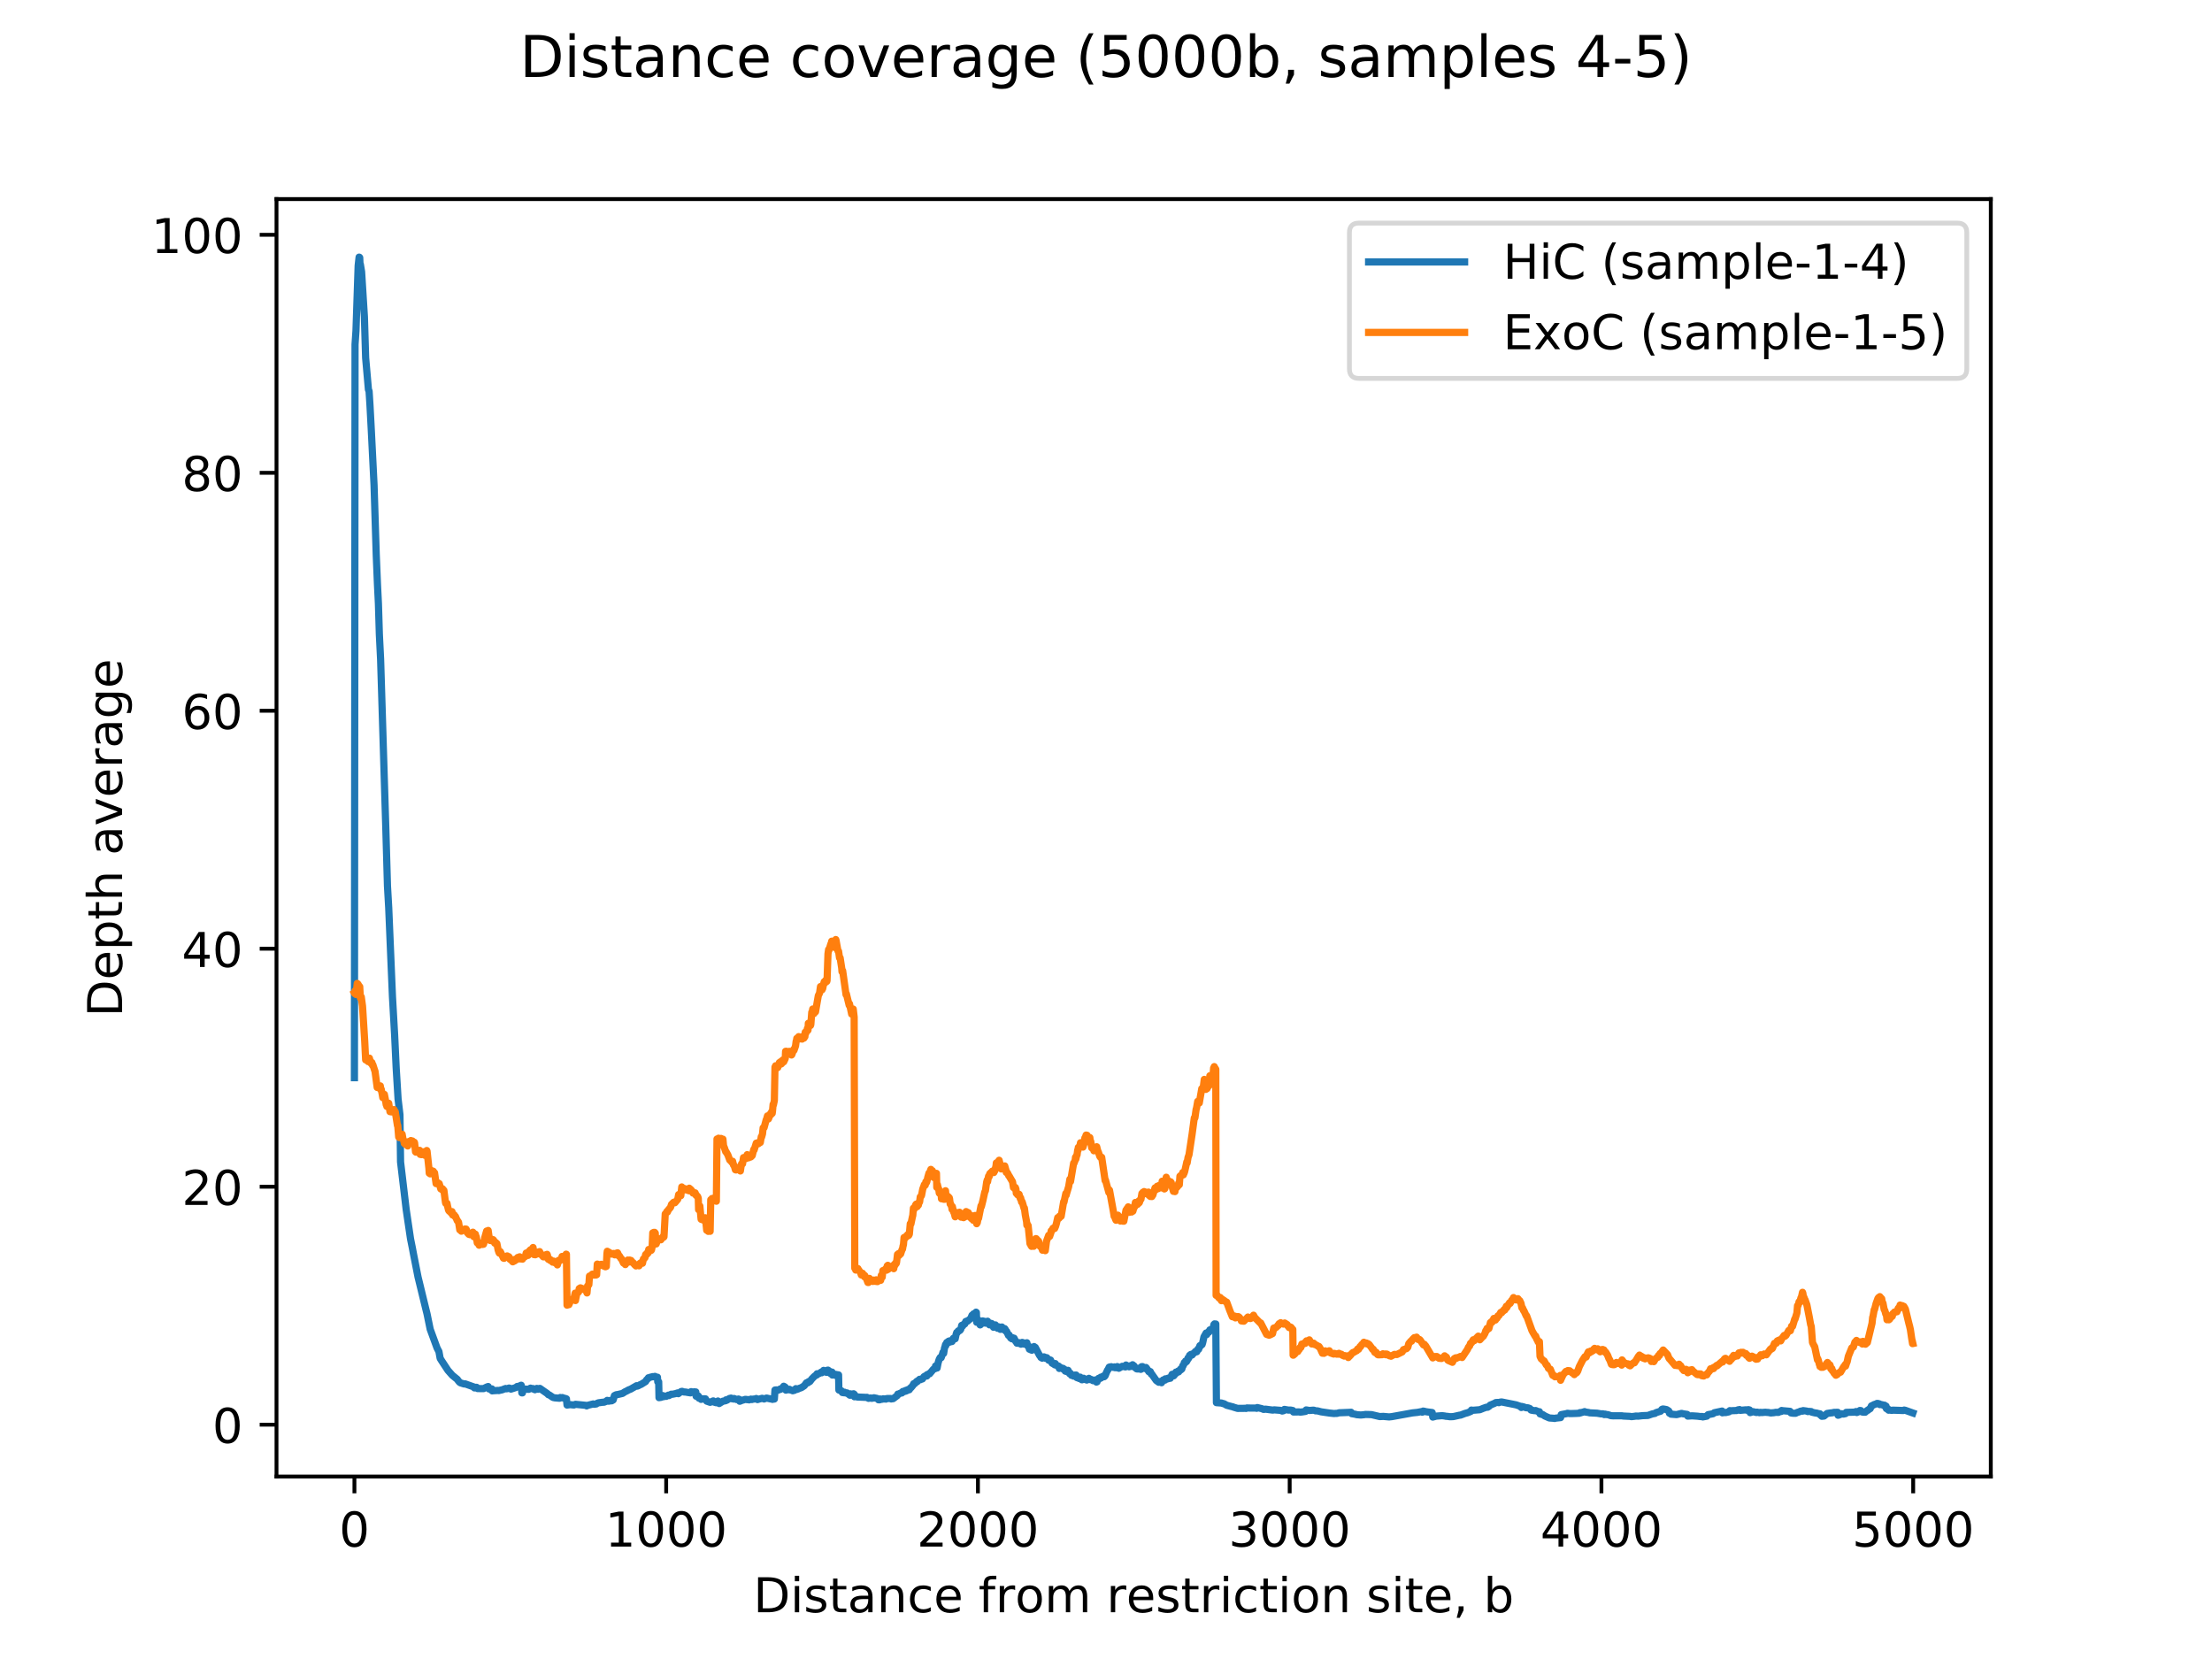 <?xml version="1.0" encoding="utf-8" standalone="no"?>
<!DOCTYPE svg PUBLIC "-//W3C//DTD SVG 1.1//EN"
  "http://www.w3.org/Graphics/SVG/1.1/DTD/svg11.dtd">
<!-- Created with matplotlib (https://matplotlib.org/) -->
<svg height="345.6pt" version="1.1" viewBox="0 0 460.8 345.6" width="460.8pt" xmlns="http://www.w3.org/2000/svg" xmlns:xlink="http://www.w3.org/1999/xlink">
 <defs>
  <style type="text/css">
*{stroke-linecap:butt;stroke-linejoin:round;}
  </style>
 </defs>
 <g id="figure_1">
  <g id="patch_1">
   <path d="M 0 345.6 
L 460.8 345.6 
L 460.8 0 
L 0 0 
z
" style="fill:#ffffff;"/>
  </g>
  <g id="axes_1">
   <g id="patch_2">
    <path d="M 57.6 307.584 
L 414.72 307.584 
L 414.72 41.472 
L 57.6 41.472 
z
" style="fill:#ffffff;"/>
   </g>
   <g id="matplotlib.axis_1">
    <g id="xtick_1">
     <g id="line2d_1">
      <defs>
       <path d="M 0 0 
L 0 3.5 
" id="m4ea66f4bfc" style="stroke:#000000;stroke-width:0.8;"/>
      </defs>
      <g>
       <use style="stroke:#000000;stroke-width:0.8;" x="73.833" xlink:href="#m4ea66f4bfc" y="307.584"/>
      </g>
     </g>
     <g id="text_1">
      <!-- 0 -->
      <defs>
       <path d="M 31.781 66.406 
Q 24.172 66.406 20.328 58.906 
Q 16.5 51.422 16.5 36.375 
Q 16.5 21.391 20.328 13.891 
Q 24.172 6.391 31.781 6.391 
Q 39.453 6.391 43.281 13.891 
Q 47.125 21.391 47.125 36.375 
Q 47.125 51.422 43.281 58.906 
Q 39.453 66.406 31.781 66.406 
z
M 31.781 74.219 
Q 44.047 74.219 50.516 64.516 
Q 56.984 54.828 56.984 36.375 
Q 56.984 17.969 50.516 8.266 
Q 44.047 -1.422 31.781 -1.422 
Q 19.531 -1.422 13.062 8.266 
Q 6.594 17.969 6.594 36.375 
Q 6.594 54.828 13.062 64.516 
Q 19.531 74.219 31.781 74.219 
z
" id="DejaVuSans-48"/>
      </defs>
      <g transform="translate(70.651 322.182)scale(0.1 -0.1)">
       <use xlink:href="#DejaVuSans-48"/>
      </g>
     </g>
    </g>
    <g id="xtick_2">
     <g id="line2d_2">
      <g>
       <use style="stroke:#000000;stroke-width:0.8;" x="138.777" xlink:href="#m4ea66f4bfc" y="307.584"/>
      </g>
     </g>
     <g id="text_2">
      <!-- 1000 -->
      <defs>
       <path d="M 12.406 8.297 
L 28.516 8.297 
L 28.516 63.922 
L 10.984 60.406 
L 10.984 69.391 
L 28.422 72.906 
L 38.281 72.906 
L 38.281 8.297 
L 54.391 8.297 
L 54.391 0 
L 12.406 0 
z
" id="DejaVuSans-49"/>
      </defs>
      <g transform="translate(126.052 322.182)scale(0.1 -0.1)">
       <use xlink:href="#DejaVuSans-49"/>
       <use x="63.623" xlink:href="#DejaVuSans-48"/>
       <use x="127.246" xlink:href="#DejaVuSans-48"/>
       <use x="190.869" xlink:href="#DejaVuSans-48"/>
      </g>
     </g>
    </g>
    <g id="xtick_3">
     <g id="line2d_3">
      <g>
       <use style="stroke:#000000;stroke-width:0.8;" x="203.721" xlink:href="#m4ea66f4bfc" y="307.584"/>
      </g>
     </g>
     <g id="text_3">
      <!-- 2000 -->
      <defs>
       <path d="M 19.188 8.297 
L 53.609 8.297 
L 53.609 0 
L 7.328 0 
L 7.328 8.297 
Q 12.938 14.109 22.625 23.891 
Q 32.328 33.688 34.812 36.531 
Q 39.547 41.844 41.422 45.531 
Q 43.312 49.219 43.312 52.781 
Q 43.312 58.594 39.234 62.25 
Q 35.156 65.922 28.609 65.922 
Q 23.969 65.922 18.812 64.312 
Q 13.672 62.703 7.812 59.422 
L 7.812 69.391 
Q 13.766 71.781 18.938 73 
Q 24.125 74.219 28.422 74.219 
Q 39.75 74.219 46.484 68.547 
Q 53.219 62.891 53.219 53.422 
Q 53.219 48.922 51.531 44.891 
Q 49.859 40.875 45.406 35.406 
Q 44.188 33.984 37.641 27.219 
Q 31.109 20.453 19.188 8.297 
z
" id="DejaVuSans-50"/>
      </defs>
      <g transform="translate(190.996 322.182)scale(0.1 -0.1)">
       <use xlink:href="#DejaVuSans-50"/>
       <use x="63.623" xlink:href="#DejaVuSans-48"/>
       <use x="127.246" xlink:href="#DejaVuSans-48"/>
       <use x="190.869" xlink:href="#DejaVuSans-48"/>
      </g>
     </g>
    </g>
    <g id="xtick_4">
     <g id="line2d_4">
      <g>
       <use style="stroke:#000000;stroke-width:0.8;" x="268.664" xlink:href="#m4ea66f4bfc" y="307.584"/>
      </g>
     </g>
     <g id="text_4">
      <!-- 3000 -->
      <defs>
       <path d="M 40.578 39.312 
Q 47.656 37.797 51.625 33 
Q 55.609 28.219 55.609 21.188 
Q 55.609 10.406 48.188 4.484 
Q 40.766 -1.422 27.094 -1.422 
Q 22.516 -1.422 17.656 -0.516 
Q 12.797 0.391 7.625 2.203 
L 7.625 11.719 
Q 11.719 9.328 16.594 8.109 
Q 21.484 6.891 26.812 6.891 
Q 36.078 6.891 40.938 10.547 
Q 45.797 14.203 45.797 21.188 
Q 45.797 27.641 41.281 31.266 
Q 36.766 34.906 28.719 34.906 
L 20.219 34.906 
L 20.219 43.016 
L 29.109 43.016 
Q 36.375 43.016 40.234 45.922 
Q 44.094 48.828 44.094 54.297 
Q 44.094 59.906 40.109 62.906 
Q 36.141 65.922 28.719 65.922 
Q 24.656 65.922 20.016 65.031 
Q 15.375 64.156 9.812 62.312 
L 9.812 71.094 
Q 15.438 72.656 20.344 73.438 
Q 25.25 74.219 29.594 74.219 
Q 40.828 74.219 47.359 69.109 
Q 53.906 64.016 53.906 55.328 
Q 53.906 49.266 50.438 45.094 
Q 46.969 40.922 40.578 39.312 
z
" id="DejaVuSans-51"/>
      </defs>
      <g transform="translate(255.939 322.182)scale(0.1 -0.1)">
       <use xlink:href="#DejaVuSans-51"/>
       <use x="63.623" xlink:href="#DejaVuSans-48"/>
       <use x="127.246" xlink:href="#DejaVuSans-48"/>
       <use x="190.869" xlink:href="#DejaVuSans-48"/>
      </g>
     </g>
    </g>
    <g id="xtick_5">
     <g id="line2d_5">
      <g>
       <use style="stroke:#000000;stroke-width:0.8;" x="333.608" xlink:href="#m4ea66f4bfc" y="307.584"/>
      </g>
     </g>
     <g id="text_5">
      <!-- 4000 -->
      <defs>
       <path d="M 37.797 64.312 
L 12.891 25.391 
L 37.797 25.391 
z
M 35.203 72.906 
L 47.609 72.906 
L 47.609 25.391 
L 58.016 25.391 
L 58.016 17.188 
L 47.609 17.188 
L 47.609 0 
L 37.797 0 
L 37.797 17.188 
L 4.891 17.188 
L 4.891 26.703 
z
" id="DejaVuSans-52"/>
      </defs>
      <g transform="translate(320.883 322.182)scale(0.1 -0.1)">
       <use xlink:href="#DejaVuSans-52"/>
       <use x="63.623" xlink:href="#DejaVuSans-48"/>
       <use x="127.246" xlink:href="#DejaVuSans-48"/>
       <use x="190.869" xlink:href="#DejaVuSans-48"/>
      </g>
     </g>
    </g>
    <g id="xtick_6">
     <g id="line2d_6">
      <g>
       <use style="stroke:#000000;stroke-width:0.8;" x="398.552" xlink:href="#m4ea66f4bfc" y="307.584"/>
      </g>
     </g>
     <g id="text_6">
      <!-- 5000 -->
      <defs>
       <path d="M 10.797 72.906 
L 49.516 72.906 
L 49.516 64.594 
L 19.828 64.594 
L 19.828 46.734 
Q 21.969 47.469 24.109 47.828 
Q 26.266 48.188 28.422 48.188 
Q 40.625 48.188 47.75 41.5 
Q 54.891 34.812 54.891 23.391 
Q 54.891 11.625 47.562 5.094 
Q 40.234 -1.422 26.906 -1.422 
Q 22.312 -1.422 17.547 -0.641 
Q 12.797 0.141 7.719 1.703 
L 7.719 11.625 
Q 12.109 9.234 16.797 8.062 
Q 21.484 6.891 26.703 6.891 
Q 35.156 6.891 40.078 11.328 
Q 45.016 15.766 45.016 23.391 
Q 45.016 31 40.078 35.438 
Q 35.156 39.891 26.703 39.891 
Q 22.75 39.891 18.812 39.016 
Q 14.891 38.141 10.797 36.281 
z
" id="DejaVuSans-53"/>
      </defs>
      <g transform="translate(385.827 322.182)scale(0.1 -0.1)">
       <use xlink:href="#DejaVuSans-53"/>
       <use x="63.623" xlink:href="#DejaVuSans-48"/>
       <use x="127.246" xlink:href="#DejaVuSans-48"/>
       <use x="190.869" xlink:href="#DejaVuSans-48"/>
      </g>
     </g>
    </g>
    <g id="text_7">
     <!-- Distance from restriction site, b -->
     <defs>
      <path d="M 19.672 64.797 
L 19.672 8.109 
L 31.594 8.109 
Q 46.688 8.109 53.688 14.938 
Q 60.688 21.781 60.688 36.531 
Q 60.688 51.172 53.688 57.984 
Q 46.688 64.797 31.594 64.797 
z
M 9.812 72.906 
L 30.078 72.906 
Q 51.266 72.906 61.172 64.094 
Q 71.094 55.281 71.094 36.531 
Q 71.094 17.672 61.125 8.828 
Q 51.172 0 30.078 0 
L 9.812 0 
z
" id="DejaVuSans-68"/>
      <path d="M 9.422 54.688 
L 18.406 54.688 
L 18.406 0 
L 9.422 0 
z
M 9.422 75.984 
L 18.406 75.984 
L 18.406 64.594 
L 9.422 64.594 
z
" id="DejaVuSans-105"/>
      <path d="M 44.281 53.078 
L 44.281 44.578 
Q 40.484 46.531 36.375 47.5 
Q 32.281 48.484 27.875 48.484 
Q 21.188 48.484 17.844 46.438 
Q 14.5 44.391 14.5 40.281 
Q 14.5 37.156 16.891 35.375 
Q 19.281 33.594 26.516 31.984 
L 29.594 31.297 
Q 39.156 29.25 43.188 25.516 
Q 47.219 21.781 47.219 15.094 
Q 47.219 7.469 41.188 3.016 
Q 35.156 -1.422 24.609 -1.422 
Q 20.219 -1.422 15.453 -0.562 
Q 10.688 0.297 5.422 2 
L 5.422 11.281 
Q 10.406 8.688 15.234 7.391 
Q 20.062 6.109 24.812 6.109 
Q 31.156 6.109 34.562 8.281 
Q 37.984 10.453 37.984 14.406 
Q 37.984 18.062 35.516 20.016 
Q 33.062 21.969 24.703 23.781 
L 21.578 24.516 
Q 13.234 26.266 9.516 29.906 
Q 5.812 33.547 5.812 39.891 
Q 5.812 47.609 11.281 51.797 
Q 16.75 56 26.812 56 
Q 31.781 56 36.172 55.266 
Q 40.578 54.547 44.281 53.078 
z
" id="DejaVuSans-115"/>
      <path d="M 18.312 70.219 
L 18.312 54.688 
L 36.812 54.688 
L 36.812 47.703 
L 18.312 47.703 
L 18.312 18.016 
Q 18.312 11.328 20.141 9.422 
Q 21.969 7.516 27.594 7.516 
L 36.812 7.516 
L 36.812 0 
L 27.594 0 
Q 17.188 0 13.234 3.875 
Q 9.281 7.766 9.281 18.016 
L 9.281 47.703 
L 2.688 47.703 
L 2.688 54.688 
L 9.281 54.688 
L 9.281 70.219 
z
" id="DejaVuSans-116"/>
      <path d="M 34.281 27.484 
Q 23.391 27.484 19.188 25 
Q 14.984 22.516 14.984 16.5 
Q 14.984 11.719 18.141 8.906 
Q 21.297 6.109 26.703 6.109 
Q 34.188 6.109 38.703 11.406 
Q 43.219 16.703 43.219 25.484 
L 43.219 27.484 
z
M 52.203 31.203 
L 52.203 0 
L 43.219 0 
L 43.219 8.297 
Q 40.141 3.328 35.547 0.953 
Q 30.953 -1.422 24.312 -1.422 
Q 15.922 -1.422 10.953 3.297 
Q 6 8.016 6 15.922 
Q 6 25.141 12.172 29.828 
Q 18.359 34.516 30.609 34.516 
L 43.219 34.516 
L 43.219 35.406 
Q 43.219 41.609 39.141 45 
Q 35.062 48.391 27.688 48.391 
Q 23 48.391 18.547 47.266 
Q 14.109 46.141 10.016 43.891 
L 10.016 52.203 
Q 14.938 54.109 19.578 55.047 
Q 24.219 56 28.609 56 
Q 40.484 56 46.344 49.844 
Q 52.203 43.703 52.203 31.203 
z
" id="DejaVuSans-97"/>
      <path d="M 54.891 33.016 
L 54.891 0 
L 45.906 0 
L 45.906 32.719 
Q 45.906 40.484 42.875 44.328 
Q 39.844 48.188 33.797 48.188 
Q 26.516 48.188 22.312 43.547 
Q 18.109 38.922 18.109 30.906 
L 18.109 0 
L 9.078 0 
L 9.078 54.688 
L 18.109 54.688 
L 18.109 46.188 
Q 21.344 51.125 25.703 53.562 
Q 30.078 56 35.797 56 
Q 45.219 56 50.047 50.172 
Q 54.891 44.344 54.891 33.016 
z
" id="DejaVuSans-110"/>
      <path d="M 48.781 52.594 
L 48.781 44.188 
Q 44.969 46.297 41.141 47.344 
Q 37.312 48.391 33.406 48.391 
Q 24.656 48.391 19.812 42.844 
Q 14.984 37.312 14.984 27.297 
Q 14.984 17.281 19.812 11.734 
Q 24.656 6.203 33.406 6.203 
Q 37.312 6.203 41.141 7.25 
Q 44.969 8.297 48.781 10.406 
L 48.781 2.094 
Q 45.016 0.344 40.984 -0.531 
Q 36.969 -1.422 32.422 -1.422 
Q 20.062 -1.422 12.781 6.344 
Q 5.516 14.109 5.516 27.297 
Q 5.516 40.672 12.859 48.328 
Q 20.219 56 33.016 56 
Q 37.156 56 41.109 55.141 
Q 45.062 54.297 48.781 52.594 
z
" id="DejaVuSans-99"/>
      <path d="M 56.203 29.594 
L 56.203 25.203 
L 14.891 25.203 
Q 15.484 15.922 20.484 11.062 
Q 25.484 6.203 34.422 6.203 
Q 39.594 6.203 44.453 7.469 
Q 49.312 8.734 54.109 11.281 
L 54.109 2.781 
Q 49.266 0.734 44.188 -0.344 
Q 39.109 -1.422 33.891 -1.422 
Q 20.797 -1.422 13.156 6.188 
Q 5.516 13.812 5.516 26.812 
Q 5.516 40.234 12.766 48.109 
Q 20.016 56 32.328 56 
Q 43.359 56 49.781 48.891 
Q 56.203 41.797 56.203 29.594 
z
M 47.219 32.234 
Q 47.125 39.594 43.094 43.984 
Q 39.062 48.391 32.422 48.391 
Q 24.906 48.391 20.391 44.141 
Q 15.875 39.891 15.188 32.172 
z
" id="DejaVuSans-101"/>
      <path id="DejaVuSans-32"/>
      <path d="M 37.109 75.984 
L 37.109 68.5 
L 28.516 68.5 
Q 23.688 68.5 21.797 66.547 
Q 19.922 64.594 19.922 59.516 
L 19.922 54.688 
L 34.719 54.688 
L 34.719 47.703 
L 19.922 47.703 
L 19.922 0 
L 10.891 0 
L 10.891 47.703 
L 2.297 47.703 
L 2.297 54.688 
L 10.891 54.688 
L 10.891 58.5 
Q 10.891 67.625 15.141 71.797 
Q 19.391 75.984 28.609 75.984 
z
" id="DejaVuSans-102"/>
      <path d="M 41.109 46.297 
Q 39.594 47.172 37.812 47.578 
Q 36.031 48 33.891 48 
Q 26.266 48 22.188 43.047 
Q 18.109 38.094 18.109 28.812 
L 18.109 0 
L 9.078 0 
L 9.078 54.688 
L 18.109 54.688 
L 18.109 46.188 
Q 20.953 51.172 25.484 53.578 
Q 30.031 56 36.531 56 
Q 37.453 56 38.578 55.875 
Q 39.703 55.766 41.062 55.516 
z
" id="DejaVuSans-114"/>
      <path d="M 30.609 48.391 
Q 23.391 48.391 19.188 42.75 
Q 14.984 37.109 14.984 27.297 
Q 14.984 17.484 19.156 11.844 
Q 23.344 6.203 30.609 6.203 
Q 37.797 6.203 41.984 11.859 
Q 46.188 17.531 46.188 27.297 
Q 46.188 37.016 41.984 42.703 
Q 37.797 48.391 30.609 48.391 
z
M 30.609 56 
Q 42.328 56 49.016 48.375 
Q 55.719 40.766 55.719 27.297 
Q 55.719 13.875 49.016 6.219 
Q 42.328 -1.422 30.609 -1.422 
Q 18.844 -1.422 12.172 6.219 
Q 5.516 13.875 5.516 27.297 
Q 5.516 40.766 12.172 48.375 
Q 18.844 56 30.609 56 
z
" id="DejaVuSans-111"/>
      <path d="M 52 44.188 
Q 55.375 50.25 60.062 53.125 
Q 64.75 56 71.094 56 
Q 79.641 56 84.281 50.016 
Q 88.922 44.047 88.922 33.016 
L 88.922 0 
L 79.891 0 
L 79.891 32.719 
Q 79.891 40.578 77.094 44.375 
Q 74.312 48.188 68.609 48.188 
Q 61.625 48.188 57.562 43.547 
Q 53.516 38.922 53.516 30.906 
L 53.516 0 
L 44.484 0 
L 44.484 32.719 
Q 44.484 40.625 41.703 44.406 
Q 38.922 48.188 33.109 48.188 
Q 26.219 48.188 22.156 43.531 
Q 18.109 38.875 18.109 30.906 
L 18.109 0 
L 9.078 0 
L 9.078 54.688 
L 18.109 54.688 
L 18.109 46.188 
Q 21.188 51.219 25.484 53.609 
Q 29.781 56 35.688 56 
Q 41.656 56 45.828 52.969 
Q 50 49.953 52 44.188 
z
" id="DejaVuSans-109"/>
      <path d="M 11.719 12.406 
L 22.016 12.406 
L 22.016 4 
L 14.016 -11.625 
L 7.719 -11.625 
L 11.719 4 
z
" id="DejaVuSans-44"/>
      <path d="M 48.688 27.297 
Q 48.688 37.203 44.609 42.844 
Q 40.531 48.484 33.406 48.484 
Q 26.266 48.484 22.188 42.844 
Q 18.109 37.203 18.109 27.297 
Q 18.109 17.391 22.188 11.75 
Q 26.266 6.109 33.406 6.109 
Q 40.531 6.109 44.609 11.75 
Q 48.688 17.391 48.688 27.297 
z
M 18.109 46.391 
Q 20.953 51.266 25.266 53.625 
Q 29.594 56 35.594 56 
Q 45.562 56 51.781 48.094 
Q 58.016 40.188 58.016 27.297 
Q 58.016 14.406 51.781 6.484 
Q 45.562 -1.422 35.594 -1.422 
Q 29.594 -1.422 25.266 0.953 
Q 20.953 3.328 18.109 8.203 
L 18.109 0 
L 9.078 0 
L 9.078 75.984 
L 18.109 75.984 
z
" id="DejaVuSans-98"/>
     </defs>
     <g transform="translate(156.937 335.861)scale(0.1 -0.1)">
      <use xlink:href="#DejaVuSans-68"/>
      <use x="77.002" xlink:href="#DejaVuSans-105"/>
      <use x="104.785" xlink:href="#DejaVuSans-115"/>
      <use x="156.885" xlink:href="#DejaVuSans-116"/>
      <use x="196.094" xlink:href="#DejaVuSans-97"/>
      <use x="257.373" xlink:href="#DejaVuSans-110"/>
      <use x="320.752" xlink:href="#DejaVuSans-99"/>
      <use x="375.732" xlink:href="#DejaVuSans-101"/>
      <use x="437.256" xlink:href="#DejaVuSans-32"/>
      <use x="469.043" xlink:href="#DejaVuSans-102"/>
      <use x="504.248" xlink:href="#DejaVuSans-114"/>
      <use x="545.33" xlink:href="#DejaVuSans-111"/>
      <use x="606.512" xlink:href="#DejaVuSans-109"/>
      <use x="703.924" xlink:href="#DejaVuSans-32"/>
      <use x="735.711" xlink:href="#DejaVuSans-114"/>
      <use x="776.793" xlink:href="#DejaVuSans-101"/>
      <use x="838.316" xlink:href="#DejaVuSans-115"/>
      <use x="890.416" xlink:href="#DejaVuSans-116"/>
      <use x="929.625" xlink:href="#DejaVuSans-114"/>
      <use x="970.738" xlink:href="#DejaVuSans-105"/>
      <use x="998.521" xlink:href="#DejaVuSans-99"/>
      <use x="1053.502" xlink:href="#DejaVuSans-116"/>
      <use x="1092.711" xlink:href="#DejaVuSans-105"/>
      <use x="1120.494" xlink:href="#DejaVuSans-111"/>
      <use x="1181.676" xlink:href="#DejaVuSans-110"/>
      <use x="1245.055" xlink:href="#DejaVuSans-32"/>
      <use x="1276.842" xlink:href="#DejaVuSans-115"/>
      <use x="1328.941" xlink:href="#DejaVuSans-105"/>
      <use x="1356.725" xlink:href="#DejaVuSans-116"/>
      <use x="1395.934" xlink:href="#DejaVuSans-101"/>
      <use x="1457.457" xlink:href="#DejaVuSans-44"/>
      <use x="1489.244" xlink:href="#DejaVuSans-32"/>
      <use x="1521.031" xlink:href="#DejaVuSans-98"/>
     </g>
    </g>
   </g>
   <g id="matplotlib.axis_2">
    <g id="ytick_1">
     <g id="line2d_7">
      <defs>
       <path d="M 0 0 
L -3.5 0 
" id="m37e7a24a38" style="stroke:#000000;stroke-width:0.8;"/>
      </defs>
      <g>
       <use style="stroke:#000000;stroke-width:0.8;" x="57.6" xlink:href="#m37e7a24a38" y="296.786"/>
      </g>
     </g>
     <g id="text_8">
      <!-- 0 -->
      <g transform="translate(44.237 300.585)scale(0.1 -0.1)">
       <use xlink:href="#DejaVuSans-48"/>
      </g>
     </g>
    </g>
    <g id="ytick_2">
     <g id="line2d_8">
      <g>
       <use style="stroke:#000000;stroke-width:0.8;" x="57.6" xlink:href="#m37e7a24a38" y="247.212"/>
      </g>
     </g>
     <g id="text_9">
      <!-- 20 -->
      <g transform="translate(37.875 251.011)scale(0.1 -0.1)">
       <use xlink:href="#DejaVuSans-50"/>
       <use x="63.623" xlink:href="#DejaVuSans-48"/>
      </g>
     </g>
    </g>
    <g id="ytick_3">
     <g id="line2d_9">
      <g>
       <use style="stroke:#000000;stroke-width:0.8;" x="57.6" xlink:href="#m37e7a24a38" y="197.638"/>
      </g>
     </g>
     <g id="text_10">
      <!-- 40 -->
      <g transform="translate(37.875 201.438)scale(0.1 -0.1)">
       <use xlink:href="#DejaVuSans-52"/>
       <use x="63.623" xlink:href="#DejaVuSans-48"/>
      </g>
     </g>
    </g>
    <g id="ytick_4">
     <g id="line2d_10">
      <g>
       <use style="stroke:#000000;stroke-width:0.8;" x="57.6" xlink:href="#m37e7a24a38" y="148.065"/>
      </g>
     </g>
     <g id="text_11">
      <!-- 60 -->
      <defs>
       <path d="M 33.016 40.375 
Q 26.375 40.375 22.484 35.828 
Q 18.609 31.297 18.609 23.391 
Q 18.609 15.531 22.484 10.953 
Q 26.375 6.391 33.016 6.391 
Q 39.656 6.391 43.531 10.953 
Q 47.406 15.531 47.406 23.391 
Q 47.406 31.297 43.531 35.828 
Q 39.656 40.375 33.016 40.375 
z
M 52.594 71.297 
L 52.594 62.312 
Q 48.875 64.062 45.094 64.984 
Q 41.312 65.922 37.594 65.922 
Q 27.828 65.922 22.672 59.328 
Q 17.531 52.734 16.797 39.406 
Q 19.672 43.656 24.016 45.922 
Q 28.375 48.188 33.594 48.188 
Q 44.578 48.188 50.953 41.516 
Q 57.328 34.859 57.328 23.391 
Q 57.328 12.156 50.688 5.359 
Q 44.047 -1.422 33.016 -1.422 
Q 20.359 -1.422 13.672 8.266 
Q 6.984 17.969 6.984 36.375 
Q 6.984 53.656 15.188 63.938 
Q 23.391 74.219 37.203 74.219 
Q 40.922 74.219 44.703 73.484 
Q 48.484 72.75 52.594 71.297 
z
" id="DejaVuSans-54"/>
      </defs>
      <g transform="translate(37.875 151.864)scale(0.1 -0.1)">
       <use xlink:href="#DejaVuSans-54"/>
       <use x="63.623" xlink:href="#DejaVuSans-48"/>
      </g>
     </g>
    </g>
    <g id="ytick_5">
     <g id="line2d_11">
      <g>
       <use style="stroke:#000000;stroke-width:0.8;" x="57.6" xlink:href="#m37e7a24a38" y="98.491"/>
      </g>
     </g>
     <g id="text_12">
      <!-- 80 -->
      <defs>
       <path d="M 31.781 34.625 
Q 24.75 34.625 20.719 30.859 
Q 16.703 27.094 16.703 20.516 
Q 16.703 13.922 20.719 10.156 
Q 24.75 6.391 31.781 6.391 
Q 38.812 6.391 42.859 10.172 
Q 46.922 13.969 46.922 20.516 
Q 46.922 27.094 42.891 30.859 
Q 38.875 34.625 31.781 34.625 
z
M 21.922 38.812 
Q 15.578 40.375 12.031 44.719 
Q 8.5 49.078 8.5 55.328 
Q 8.5 64.062 14.719 69.141 
Q 20.953 74.219 31.781 74.219 
Q 42.672 74.219 48.875 69.141 
Q 55.078 64.062 55.078 55.328 
Q 55.078 49.078 51.531 44.719 
Q 48 40.375 41.703 38.812 
Q 48.828 37.156 52.797 32.312 
Q 56.781 27.484 56.781 20.516 
Q 56.781 9.906 50.312 4.234 
Q 43.844 -1.422 31.781 -1.422 
Q 19.734 -1.422 13.25 4.234 
Q 6.781 9.906 6.781 20.516 
Q 6.781 27.484 10.781 32.312 
Q 14.797 37.156 21.922 38.812 
z
M 18.312 54.391 
Q 18.312 48.734 21.844 45.562 
Q 25.391 42.391 31.781 42.391 
Q 38.141 42.391 41.719 45.562 
Q 45.312 48.734 45.312 54.391 
Q 45.312 60.062 41.719 63.234 
Q 38.141 66.406 31.781 66.406 
Q 25.391 66.406 21.844 63.234 
Q 18.312 60.062 18.312 54.391 
z
" id="DejaVuSans-56"/>
      </defs>
      <g transform="translate(37.875 102.29)scale(0.1 -0.1)">
       <use xlink:href="#DejaVuSans-56"/>
       <use x="63.623" xlink:href="#DejaVuSans-48"/>
      </g>
     </g>
    </g>
    <g id="ytick_6">
     <g id="line2d_12">
      <g>
       <use style="stroke:#000000;stroke-width:0.8;" x="57.6" xlink:href="#m37e7a24a38" y="48.917"/>
      </g>
     </g>
     <g id="text_13">
      <!-- 100 -->
      <g transform="translate(31.512 52.716)scale(0.1 -0.1)">
       <use xlink:href="#DejaVuSans-49"/>
       <use x="63.623" xlink:href="#DejaVuSans-48"/>
       <use x="127.246" xlink:href="#DejaVuSans-48"/>
      </g>
     </g>
    </g>
    <g id="text_14">
     <!-- Depth average -->
     <defs>
      <path d="M 18.109 8.203 
L 18.109 -20.797 
L 9.078 -20.797 
L 9.078 54.688 
L 18.109 54.688 
L 18.109 46.391 
Q 20.953 51.266 25.266 53.625 
Q 29.594 56 35.594 56 
Q 45.562 56 51.781 48.094 
Q 58.016 40.188 58.016 27.297 
Q 58.016 14.406 51.781 6.484 
Q 45.562 -1.422 35.594 -1.422 
Q 29.594 -1.422 25.266 0.953 
Q 20.953 3.328 18.109 8.203 
z
M 48.688 27.297 
Q 48.688 37.203 44.609 42.844 
Q 40.531 48.484 33.406 48.484 
Q 26.266 48.484 22.188 42.844 
Q 18.109 37.203 18.109 27.297 
Q 18.109 17.391 22.188 11.75 
Q 26.266 6.109 33.406 6.109 
Q 40.531 6.109 44.609 11.75 
Q 48.688 17.391 48.688 27.297 
z
" id="DejaVuSans-112"/>
      <path d="M 54.891 33.016 
L 54.891 0 
L 45.906 0 
L 45.906 32.719 
Q 45.906 40.484 42.875 44.328 
Q 39.844 48.188 33.797 48.188 
Q 26.516 48.188 22.312 43.547 
Q 18.109 38.922 18.109 30.906 
L 18.109 0 
L 9.078 0 
L 9.078 75.984 
L 18.109 75.984 
L 18.109 46.188 
Q 21.344 51.125 25.703 53.562 
Q 30.078 56 35.797 56 
Q 45.219 56 50.047 50.172 
Q 54.891 44.344 54.891 33.016 
z
" id="DejaVuSans-104"/>
      <path d="M 2.984 54.688 
L 12.5 54.688 
L 29.594 8.797 
L 46.688 54.688 
L 56.203 54.688 
L 35.688 0 
L 23.484 0 
z
" id="DejaVuSans-118"/>
      <path d="M 45.406 27.984 
Q 45.406 37.75 41.375 43.109 
Q 37.359 48.484 30.078 48.484 
Q 22.859 48.484 18.828 43.109 
Q 14.797 37.75 14.797 27.984 
Q 14.797 18.266 18.828 12.891 
Q 22.859 7.516 30.078 7.516 
Q 37.359 7.516 41.375 12.891 
Q 45.406 18.266 45.406 27.984 
z
M 54.391 6.781 
Q 54.391 -7.172 48.188 -13.984 
Q 42 -20.797 29.203 -20.797 
Q 24.469 -20.797 20.266 -20.094 
Q 16.062 -19.391 12.109 -17.922 
L 12.109 -9.188 
Q 16.062 -11.328 19.922 -12.344 
Q 23.781 -13.375 27.781 -13.375 
Q 36.625 -13.375 41.016 -8.766 
Q 45.406 -4.156 45.406 5.172 
L 45.406 9.625 
Q 42.625 4.781 38.281 2.391 
Q 33.938 0 27.875 0 
Q 17.828 0 11.672 7.656 
Q 5.516 15.328 5.516 27.984 
Q 5.516 40.672 11.672 48.328 
Q 17.828 56 27.875 56 
Q 33.938 56 38.281 53.609 
Q 42.625 51.219 45.406 46.391 
L 45.406 54.688 
L 54.391 54.688 
z
" id="DejaVuSans-103"/>
     </defs>
     <g transform="translate(25.433 211.817)rotate(-90)scale(0.1 -0.1)">
      <use xlink:href="#DejaVuSans-68"/>
      <use x="77.002" xlink:href="#DejaVuSans-101"/>
      <use x="138.525" xlink:href="#DejaVuSans-112"/>
      <use x="202.002" xlink:href="#DejaVuSans-116"/>
      <use x="241.211" xlink:href="#DejaVuSans-104"/>
      <use x="304.59" xlink:href="#DejaVuSans-32"/>
      <use x="336.377" xlink:href="#DejaVuSans-97"/>
      <use x="397.656" xlink:href="#DejaVuSans-118"/>
      <use x="456.836" xlink:href="#DejaVuSans-101"/>
      <use x="518.359" xlink:href="#DejaVuSans-114"/>
      <use x="559.473" xlink:href="#DejaVuSans-97"/>
      <use x="620.752" xlink:href="#DejaVuSans-103"/>
      <use x="684.229" xlink:href="#DejaVuSans-101"/>
     </g>
    </g>
   </g>
   <g id="line2d_13">
    <path clip-path="url(#pa4fe7f8d29)" d="M 73.833 224.496 
L 73.963 71.756 
L 74.157 68.897 
L 74.612 55.356 
L 74.807 53.568 
L 74.872 53.588 
L 74.937 53.674 
L 75.002 55.261 
L 75.067 55.051 
L 75.326 56.61 
L 75.911 66.014 
L 76.171 74.554 
L 76.755 81.203 
L 76.885 81.445 
L 77.08 84.546 
L 77.34 89.434 
L 77.924 101.088 
L 78.379 115.6 
L 78.639 121.862 
L 78.833 125.749 
L 79.028 132.16 
L 79.288 137.323 
L 80.392 173.216 
L 80.717 184.56 
L 80.977 189.095 
L 81.756 207.593 
L 82.21 215.648 
L 82.535 222.534 
L 82.925 228.93 
L 83.315 232.214 
L 83.444 242.044 
L 84.613 251.94 
L 85.523 258.085 
L 85.653 258.731 
L 85.912 260.019 
L 86.107 261.069 
L 87.081 266.014 
L 88.705 272.682 
L 88.965 273.728 
L 89.614 276.899 
L 91.043 280.801 
L 91.303 281.304 
L 91.433 281.535 
L 91.692 282.968 
L 91.952 283.39 
L 93.316 285.47 
L 94.225 286.497 
L 95.264 287.342 
L 95.459 287.623 
L 95.719 287.929 
L 95.914 288.066 
L 96.693 288.309 
L 96.888 288.279 
L 98.641 288.9 
L 98.836 289.128 
L 98.901 289.118 
L 99.031 288.996 
L 99.226 289.004 
L 99.291 289.004 
L 99.486 289.261 
L 100.72 289.276 
L 101.434 288.927 
L 101.694 288.838 
L 101.888 289.354 
L 102.473 289.335 
L 102.538 289.744 
L 102.603 289.728 
L 102.798 289.711 
L 103.772 289.65 
L 103.902 289.683 
L 104.291 289.585 
L 104.551 289.541 
L 105.331 289.245 
L 105.46 289.315 
L 105.72 289.278 
L 106.045 289.152 
L 106.305 289.225 
L 106.435 289.377 
L 107.474 289.05 
L 107.733 288.829 
L 108.188 288.783 
L 108.448 288.602 
L 108.578 288.573 
L 108.708 290.157 
L 108.837 290.16 
L 108.902 289.291 
L 108.967 289.296 
L 109.357 289.371 
L 110.136 289.425 
L 110.396 289.234 
L 110.526 289.176 
L 110.721 289.277 
L 110.981 289.249 
L 111.046 289.268 
L 111.175 289.395 
L 111.305 289.372 
L 111.435 289.508 
L 111.63 289.41 
L 111.695 289.399 
L 111.825 289.23 
L 112.02 289.37 
L 112.085 289.406 
L 112.28 289.258 
L 112.474 289.23 
L 112.994 289.595 
L 114.033 290.316 
L 114.228 290.538 
L 114.423 290.587 
L 115.202 291.118 
L 115.592 291.198 
L 116.566 291.279 
L 116.696 291.129 
L 116.955 291.189 
L 117.15 291.134 
L 117.41 291.242 
L 117.8 291.335 
L 117.995 291.404 
L 118.124 292.698 
L 118.774 292.609 
L 119.553 292.685 
L 119.878 292.543 
L 122.151 292.769 
L 122.216 292.874 
L 122.281 292.826 
L 122.541 292.726 
L 123.58 292.467 
L 123.775 292.537 
L 124.229 292.466 
L 124.359 292.346 
L 124.684 292.229 
L 125.593 292.107 
L 125.788 292.118 
L 125.983 292.047 
L 126.178 291.964 
L 126.437 291.781 
L 126.502 291.723 
L 126.632 291.895 
L 126.957 291.873 
L 127.087 291.74 
L 127.411 291.818 
L 127.736 291.634 
L 127.996 290.729 
L 128.386 290.542 
L 128.645 290.517 
L 129.684 290.274 
L 130.139 289.967 
L 130.724 289.68 
L 130.918 289.556 
L 131.373 289.386 
L 132.477 288.747 
L 132.607 288.668 
L 132.737 288.759 
L 132.997 288.662 
L 133.321 288.467 
L 133.516 288.413 
L 134.49 287.807 
L 134.685 287.472 
L 134.945 287.224 
L 135.075 287.014 
L 135.14 287.057 
L 135.4 286.921 
L 135.984 286.777 
L 136.114 286.807 
L 136.439 286.722 
L 136.828 286.941 
L 136.958 286.892 
L 137.023 287.858 
L 137.088 287.826 
L 137.218 287.866 
L 137.283 291.161 
L 137.348 291.134 
L 137.608 291.112 
L 137.802 291.052 
L 137.867 291.034 
L 138.062 290.72 
L 138.192 290.963 
L 138.387 290.913 
L 138.517 290.825 
L 138.777 290.889 
L 139.231 290.635 
L 139.361 290.727 
L 139.816 290.438 
L 140.076 290.449 
L 140.725 290.317 
L 141.18 290.165 
L 141.309 290.327 
L 141.894 289.88 
L 142.089 289.844 
L 142.543 289.992 
L 142.738 289.975 
L 143.193 290.06 
L 143.842 290.16 
L 143.972 289.906 
L 144.362 290.019 
L 144.622 289.932 
L 144.881 289.992 
L 144.946 289.965 
L 145.011 290.861 
L 145.076 290.844 
L 145.271 290.843 
L 145.466 290.799 
L 145.596 291.267 
L 145.791 291.185 
L 146.05 291.515 
L 146.57 291.39 
L 146.96 291.406 
L 147.219 291.884 
L 147.934 292.131 
L 148.583 291.832 
L 148.713 292.072 
L 148.843 292.086 
L 149.038 292.186 
L 149.233 292.207 
L 149.427 291.936 
L 149.557 291.854 
L 149.817 292.38 
L 150.402 292.016 
L 150.596 291.887 
L 150.791 291.87 
L 151.181 291.785 
L 151.246 291.611 
L 151.311 291.641 
L 151.441 291.674 
L 151.96 291.32 
L 152.155 291.288 
L 152.285 291.251 
L 152.415 291.381 
L 152.61 291.341 
L 152.805 291.449 
L 152.934 291.333 
L 153.454 291.554 
L 153.844 291.448 
L 153.973 291.576 
L 154.038 291.525 
L 154.103 291.906 
L 154.168 291.885 
L 154.623 291.69 
L 154.818 291.652 
L 155.013 291.584 
L 155.207 291.525 
L 155.337 291.506 
L 155.597 291.568 
L 155.857 291.557 
L 156.052 291.62 
L 156.441 291.458 
L 156.636 291.545 
L 156.831 291.476 
L 157.416 291.41 
L 157.48 291.435 
L 157.545 291.333 
L 157.61 291.417 
L 157.805 291.557 
L 158.13 291.453 
L 158.779 291.291 
L 159.169 291.432 
L 159.689 291.241 
L 160.533 291.429 
L 160.793 291.417 
L 160.922 291.517 
L 161.182 291.402 
L 161.312 291.447 
L 161.442 289.568 
L 161.767 289.538 
L 162.027 289.614 
L 162.221 289.548 
L 162.481 289.371 
L 162.611 289.419 
L 162.871 289.186 
L 163.066 289.084 
L 163.26 288.778 
L 163.455 288.884 
L 163.585 288.979 
L 163.715 289.593 
L 164.429 289.41 
L 164.494 289.535 
L 164.559 289.477 
L 164.754 289.575 
L 164.949 289.63 
L 165.144 289.722 
L 165.339 289.587 
L 165.469 289.641 
L 165.793 289.275 
L 165.858 289.302 
L 165.923 289.461 
L 165.988 289.411 
L 166.183 289.379 
L 166.443 289.249 
L 166.962 289.06 
L 167.547 288.681 
L 168.001 288.061 
L 168.261 287.967 
L 168.326 288.055 
L 168.456 287.812 
L 168.716 287.795 
L 169.105 287.275 
L 169.56 286.804 
L 169.82 286.579 
L 170.08 286.424 
L 170.145 286.435 
L 170.209 286.18 
L 170.274 286.279 
L 170.729 286.089 
L 170.924 285.95 
L 170.989 285.958 
L 171.054 285.841 
L 171.119 285.894 
L 171.184 285.975 
L 171.573 285.476 
L 171.833 285.568 
L 172.093 285.864 
L 172.288 285.868 
L 172.353 285.439 
L 172.418 285.61 
L 172.483 285.417 
L 172.547 285.462 
L 172.807 285.656 
L 172.937 286.087 
L 173.002 286.053 
L 173.132 286.045 
L 173.327 285.829 
L 173.392 286.443 
L 173.457 286.398 
L 173.846 286.356 
L 173.976 286.5 
L 174.041 286.512 
L 174.106 286.308 
L 174.171 286.337 
L 174.691 286.419 
L 174.756 289.573 
L 174.82 289.556 
L 175.21 289.771 
L 175.275 289.721 
L 175.47 290.087 
L 175.795 290.138 
L 175.925 290.018 
L 176.184 290.185 
L 176.444 290.162 
L 177.029 290.643 
L 177.094 290.657 
L 177.158 290.357 
L 177.223 290.415 
L 177.678 290.524 
L 177.808 290.344 
L 177.938 290.43 
L 178.003 290.977 
L 178.068 290.963 
L 178.263 290.925 
L 178.457 290.909 
L 178.587 291.025 
L 178.847 291.037 
L 180.276 291.094 
L 180.471 291.12 
L 180.6 291.089 
L 180.925 291.297 
L 181.38 291.225 
L 181.575 291.292 
L 181.834 291.259 
L 182.029 291.178 
L 182.549 291.284 
L 182.744 291.326 
L 182.874 291.421 
L 183.003 291.602 
L 183.263 291.6 
L 183.328 291.429 
L 183.393 291.537 
L 183.848 291.47 
L 183.978 291.39 
L 184.237 291.449 
L 184.497 291.393 
L 184.562 291.46 
L 184.627 291.384 
L 184.822 291.34 
L 185.536 291.335 
L 185.666 291.431 
L 185.796 291.374 
L 186.056 291.369 
L 186.9 290.739 
L 187.03 290.416 
L 187.095 290.52 
L 187.16 290.441 
L 187.614 290.187 
L 187.874 290.183 
L 188.069 289.871 
L 188.329 289.909 
L 188.524 289.712 
L 188.589 289.806 
L 188.654 289.807 
L 188.718 289.639 
L 188.783 289.759 
L 188.913 289.697 
L 189.043 289.513 
L 189.368 289.531 
L 189.433 289.5 
L 189.628 289.158 
L 189.758 289.102 
L 190.147 288.639 
L 190.342 288.244 
L 190.537 288.248 
L 190.992 287.751 
L 191.056 287.838 
L 191.251 287.623 
L 191.576 287.329 
L 191.771 287.41 
L 191.966 287.261 
L 192.161 287.259 
L 192.485 286.783 
L 192.81 286.602 
L 193.005 286.607 
L 193.07 286.649 
L 193.135 286.363 
L 193.2 286.431 
L 193.589 286.123 
L 193.654 286.188 
L 194.434 285.248 
L 194.823 285.108 
L 194.888 284.56 
L 194.953 284.569 
L 195.148 284.97 
L 195.213 284.983 
L 195.408 283.972 
L 195.538 283.523 
L 195.667 283.134 
L 195.862 282.791 
L 195.992 282.756 
L 196.057 282.839 
L 196.317 282.135 
L 196.447 281.698 
L 196.512 281.735 
L 196.577 281.938 
L 196.772 280.749 
L 196.836 280.643 
L 196.966 280.107 
L 197.031 280.322 
L 197.226 279.668 
L 197.486 279.512 
L 197.551 279.519 
L 197.616 279.396 
L 197.681 279.649 
L 197.811 279.327 
L 197.876 279.347 
L 197.941 279.543 
L 198.005 279.426 
L 198.07 279.326 
L 198.135 279.393 
L 198.2 279.49 
L 198.265 279.426 
L 198.33 279.457 
L 198.46 279.099 
L 198.525 279.031 
L 198.59 278.802 
L 198.655 278.835 
L 198.85 278.884 
L 198.98 278.896 
L 199.174 277.976 
L 199.304 277.58 
L 199.369 277.671 
L 199.629 277.241 
L 199.694 277.319 
L 199.889 277.096 
L 199.954 277.165 
L 200.019 277.089 
L 200.149 276.917 
L 200.343 276.098 
L 200.538 276.239 
L 200.798 275.833 
L 200.928 275.817 
L 200.993 275.796 
L 201.188 275.277 
L 201.253 275.31 
L 201.512 275.151 
L 201.577 275.215 
L 201.642 275.139 
L 202.227 274.65 
L 202.487 274 
L 202.616 274.084 
L 202.746 273.954 
L 202.811 273.697 
L 202.876 273.821 
L 203.006 273.671 
L 203.136 273.781 
L 203.331 273.347 
L 203.396 273.402 
L 203.461 275.455 
L 203.526 275.294 
L 203.656 275.452 
L 203.785 274.97 
L 203.915 275.073 
L 204.175 276.005 
L 204.305 275.928 
L 204.565 275.567 
L 204.695 275.17 
L 205.149 275.284 
L 205.279 275.638 
L 205.344 275.494 
L 205.409 275.366 
L 205.474 275.447 
L 205.539 275.465 
L 205.604 275.279 
L 205.669 275.478 
L 205.734 275.234 
L 205.799 275.549 
L 205.864 275.473 
L 206.059 275.581 
L 206.123 275.99 
L 206.188 275.927 
L 206.318 275.799 
L 206.383 275.664 
L 206.448 275.777 
L 206.513 275.84 
L 206.578 275.713 
L 206.643 275.797 
L 206.773 275.915 
L 206.968 276.499 
L 207.227 276.208 
L 207.292 276.243 
L 207.357 275.999 
L 207.422 276.095 
L 207.552 276.488 
L 207.617 276.374 
L 207.682 276.419 
L 207.812 276.704 
L 207.942 276.548 
L 208.007 276.721 
L 208.072 276.402 
L 208.137 276.534 
L 208.396 276.927 
L 208.721 276.439 
L 208.786 276.52 
L 208.916 276.666 
L 209.046 276.974 
L 209.241 277.068 
L 209.306 276.781 
L 209.371 277.11 
L 209.436 276.97 
L 209.63 277.403 
L 209.695 277.34 
L 210.085 278.19 
L 210.215 278.094 
L 210.54 278.732 
L 210.734 278.742 
L 210.799 278.906 
L 210.864 278.777 
L 210.929 278.664 
L 210.994 278.724 
L 211.189 278.819 
L 211.254 278.774 
L 211.579 279.427 
L 211.774 279.653 
L 211.839 279.808 
L 211.903 279.77 
L 211.968 279.716 
L 212.163 279.838 
L 212.293 279.699 
L 212.358 279.758 
L 212.683 280.017 
L 212.748 279.995 
L 212.943 279.643 
L 213.137 279.714 
L 213.267 279.985 
L 213.332 279.89 
L 213.397 279.765 
L 213.462 279.906 
L 213.527 279.84 
L 213.657 279.851 
L 213.722 279.852 
L 213.917 279.719 
L 214.047 280.346 
L 214.306 280.422 
L 214.436 281.059 
L 214.956 281.278 
L 215.151 280.925 
L 215.216 280.905 
L 215.41 280.511 
L 215.605 280.668 
L 215.67 280.688 
L 216.579 282.4 
L 216.709 282.51 
L 216.839 282.779 
L 216.969 282.744 
L 217.034 282.651 
L 217.099 282.931 
L 217.164 282.86 
L 217.294 282.882 
L 217.489 282.658 
L 217.813 282.962 
L 217.878 282.79 
L 217.943 282.85 
L 218.073 282.835 
L 218.333 283.169 
L 218.463 283.366 
L 218.593 283.257 
L 218.852 283.324 
L 219.177 283.98 
L 219.307 284.025 
L 219.762 284.335 
L 219.827 284.053 
L 220.021 284.399 
L 220.541 284.589 
L 220.671 285.074 
L 220.736 284.913 
L 220.866 284.842 
L 221.32 285.087 
L 221.45 285.047 
L 221.515 285.239 
L 221.58 285.161 
L 221.71 285.221 
L 221.905 285.626 
L 221.97 285.56 
L 222.035 285.484 
L 222.1 285.694 
L 222.165 285.661 
L 222.294 285.675 
L 222.359 285.662 
L 222.489 285.46 
L 222.684 285.836 
L 222.814 286.156 
L 222.879 286.119 
L 222.944 286.045 
L 223.204 286.509 
L 223.463 286.483 
L 223.658 286.676 
L 223.853 286.457 
L 224.178 286.449 
L 224.308 286.97 
L 224.503 287.042 
L 224.568 286.825 
L 224.632 286.903 
L 224.697 286.925 
L 224.827 287.18 
L 224.957 286.904 
L 225.022 286.88 
L 225.347 287.424 
L 225.412 287.438 
L 225.542 287.28 
L 225.607 287.304 
L 225.737 287.113 
L 225.996 287.345 
L 226.061 287.382 
L 226.126 287.291 
L 226.191 287.375 
L 226.386 287.489 
L 226.451 287.474 
L 226.581 287.301 
L 226.776 287.348 
L 226.841 287.134 
L 226.905 287.334 
L 226.97 287.257 
L 227.035 287.255 
L 227.165 287.409 
L 227.36 287.38 
L 227.685 287.618 
L 227.75 287.512 
L 227.815 287.567 
L 227.945 287.607 
L 228.139 287.539 
L 228.204 287.464 
L 228.399 287.911 
L 228.529 287.86 
L 228.724 287.287 
L 228.789 287.365 
L 228.854 287.135 
L 228.919 287.175 
L 229.049 287.209 
L 229.308 286.891 
L 229.373 287.059 
L 229.438 286.988 
L 229.698 286.746 
L 229.893 286.64 
L 230.023 286.799 
L 230.218 286.608 
L 230.477 285.947 
L 230.737 285.402 
L 230.802 285.371 
L 231.062 284.804 
L 231.257 284.748 
L 231.452 284.807 
L 231.517 284.712 
L 231.581 284.802 
L 232.101 284.863 
L 232.166 284.751 
L 232.296 284.919 
L 232.426 284.832 
L 232.621 284.928 
L 232.75 284.682 
L 233.075 285.033 
L 233.79 284.625 
L 234.244 284.715 
L 234.439 284.757 
L 234.569 284.358 
L 234.764 284.584 
L 234.894 284.645 
L 234.959 284.548 
L 235.023 284.637 
L 235.218 284.731 
L 235.348 284.531 
L 235.413 284.637 
L 235.543 284.583 
L 235.673 284.557 
L 235.738 284.649 
L 235.933 284.3 
L 236.192 284.512 
L 236.257 284.549 
L 236.452 284.884 
L 236.777 285.153 
L 236.907 285.185 
L 237.232 285.173 
L 237.361 284.995 
L 237.426 284.982 
L 237.621 285.259 
L 237.686 285.248 
L 237.816 284.702 
L 237.946 284.817 
L 238.011 284.69 
L 238.076 284.768 
L 238.206 284.801 
L 238.271 284.839 
L 238.401 285.065 
L 238.66 285.008 
L 238.725 284.874 
L 238.79 284.961 
L 238.855 285.016 
L 239.05 285.389 
L 239.115 285.39 
L 239.31 285.741 
L 239.375 285.615 
L 239.44 285.731 
L 239.634 285.729 
L 239.829 286.248 
L 239.894 286.187 
L 240.089 286.477 
L 240.868 287.579 
L 241.388 287.952 
L 241.583 287.801 
L 241.843 287.879 
L 241.972 288.043 
L 242.297 287.476 
L 242.557 287.447 
L 242.687 287.504 
L 242.752 287.239 
L 242.817 287.268 
L 243.077 287.19 
L 243.141 287.274 
L 243.206 287.2 
L 243.336 287.097 
L 243.466 287.189 
L 243.596 287.047 
L 243.791 287.119 
L 244.181 286.291 
L 244.246 286.416 
L 244.505 286.608 
L 244.895 286.13 
L 244.96 285.838 
L 245.025 285.87 
L 245.09 286.016 
L 245.22 285.809 
L 245.35 285.767 
L 245.415 285.625 
L 245.479 285.688 
L 245.544 285.781 
L 245.934 285.202 
L 245.999 285.365 
L 246.129 285.175 
L 246.194 285.192 
L 246.389 284.505 
L 246.454 284.537 
L 246.648 284.093 
L 246.713 283.849 
L 246.778 283.873 
L 246.843 283.924 
L 246.973 283.532 
L 247.038 283.663 
L 247.168 283.655 
L 247.428 283.196 
L 247.493 282.884 
L 247.558 283.011 
L 247.688 282.853 
L 247.817 282.341 
L 247.882 282.368 
L 248.077 282.145 
L 248.272 282.256 
L 248.337 282.275 
L 248.532 281.998 
L 248.792 281.822 
L 249.051 281.522 
L 249.181 281.592 
L 249.311 281.596 
L 249.571 281.016 
L 249.701 281.08 
L 249.961 280.322 
L 250.026 280.387 
L 250.09 280.402 
L 250.35 280.092 
L 250.415 280.099 
L 250.545 279.679 
L 250.805 278.498 
L 251.259 277.695 
L 251.324 277.771 
L 251.389 278.009 
L 251.454 277.852 
L 251.779 277.39 
L 251.844 277.507 
L 252.039 277.034 
L 252.234 277.047 
L 252.623 276.973 
L 252.883 275.918 
L 252.948 275.93 
L 253.013 275.786 
L 253.078 275.893 
L 253.273 275.812 
L 253.403 292.198 
L 254.507 292.283 
L 254.701 292.375 
L 254.961 292.409 
L 255.546 292.744 
L 256.585 293.02 
L 256.845 293.077 
L 256.975 293.144 
L 257.819 293.396 
L 259.442 293.379 
L 259.572 293.409 
L 259.767 293.301 
L 260.092 293.319 
L 261.65 293.33 
L 261.78 293.38 
L 261.91 293.221 
L 262.884 293.456 
L 263.209 293.601 
L 263.404 293.594 
L 263.599 293.55 
L 265.157 293.754 
L 265.417 293.696 
L 266.781 293.806 
L 267.106 293.949 
L 267.43 293.862 
L 267.56 293.603 
L 268.405 293.747 
L 268.924 293.751 
L 269.184 293.817 
L 269.314 293.834 
L 269.444 294.147 
L 270.613 294.126 
L 270.808 294.165 
L 271.132 294.147 
L 271.977 294.017 
L 272.106 293.71 
L 272.756 293.828 
L 273.6 293.762 
L 273.795 293.795 
L 273.925 293.854 
L 274.055 293.909 
L 274.444 293.908 
L 275.224 294.11 
L 276.977 294.364 
L 277.886 294.46 
L 278.276 294.432 
L 278.471 294.442 
L 278.991 294.303 
L 279.38 294.293 
L 281.134 294.222 
L 281.458 294.2 
L 281.588 294.494 
L 282.043 294.564 
L 282.368 294.626 
L 282.627 294.702 
L 283.472 294.772 
L 284.186 294.703 
L 284.446 294.654 
L 285.29 294.677 
L 285.745 294.698 
L 287.433 295.1 
L 288.148 295.061 
L 289.382 295.17 
L 289.966 295.106 
L 294.252 294.329 
L 295.291 294.224 
L 296.071 294.071 
L 296.266 294.18 
L 296.331 294.17 
L 296.46 293.953 
L 296.785 294.014 
L 296.98 294.068 
L 297.435 294.14 
L 298.344 294.254 
L 298.474 295.204 
L 299.188 295.005 
L 300.422 294.909 
L 301.006 294.985 
L 301.201 295.036 
L 301.526 295.055 
L 302.046 295.129 
L 302.305 295.124 
L 302.76 295.099 
L 303.215 294.999 
L 304.059 294.808 
L 304.254 294.794 
L 304.643 294.648 
L 305.163 294.449 
L 305.747 294.289 
L 306.397 294.022 
L 306.527 293.739 
L 306.786 293.791 
L 308.28 293.67 
L 308.475 293.587 
L 308.735 293.488 
L 308.93 293.403 
L 309.644 293.147 
L 309.904 293.152 
L 310.229 292.942 
L 310.423 292.721 
L 311.333 292.34 
L 311.592 292.185 
L 311.787 292.168 
L 312.047 292.151 
L 312.242 292.204 
L 312.372 292.13 
L 312.566 292.085 
L 312.696 292.063 
L 312.826 292.054 
L 315.814 292.652 
L 316.658 292.941 
L 316.918 293.211 
L 316.983 292.981 
L 317.048 293.012 
L 317.307 293.056 
L 317.957 293.277 
L 318.087 293.267 
L 318.282 293.274 
L 318.606 293.39 
L 318.736 293.447 
L 318.931 293.735 
L 319.061 293.772 
L 319.71 293.877 
L 319.905 293.836 
L 320.555 294.111 
L 320.684 294.079 
L 320.814 294.533 
L 321.204 294.657 
L 321.334 294.657 
L 321.659 294.857 
L 321.789 294.965 
L 322.763 295.391 
L 323.542 295.443 
L 323.867 295.488 
L 324.062 295.425 
L 325.101 295.314 
L 325.231 294.692 
L 326.335 294.482 
L 326.529 294.414 
L 326.984 294.468 
L 327.244 294.476 
L 328.348 294.44 
L 328.997 294.405 
L 329.127 294.274 
L 329.322 294.312 
L 329.452 294.239 
L 329.582 294.231 
L 329.842 294.155 
L 330.101 294.065 
L 330.296 294.158 
L 330.946 294.25 
L 331.14 294.316 
L 332.699 294.395 
L 333.608 294.551 
L 333.738 294.516 
L 333.998 294.541 
L 334.193 294.682 
L 334.323 294.655 
L 334.388 294.589 
L 334.453 294.666 
L 334.907 294.688 
L 335.297 294.811 
L 335.557 294.905 
L 335.881 294.932 
L 336.076 294.942 
L 337.895 294.94 
L 338.154 294.986 
L 339.583 295.056 
L 339.843 295.114 
L 340.557 295.032 
L 340.752 294.988 
L 341.272 295.009 
L 342.116 294.91 
L 343.285 294.864 
L 344.194 294.549 
L 344.779 294.433 
L 344.974 294.278 
L 345.948 293.977 
L 346.207 293.596 
L 346.402 293.514 
L 346.597 293.535 
L 347.182 293.643 
L 347.636 293.94 
L 347.766 294.392 
L 347.961 294.385 
L 348.091 294.599 
L 349.26 294.69 
L 350.299 294.436 
L 350.624 294.519 
L 351.468 294.644 
L 351.598 295.003 
L 352.312 294.953 
L 352.637 294.952 
L 353.611 295.017 
L 354.196 295.096 
L 354.585 295.08 
L 354.715 295.173 
L 355.559 295.016 
L 355.819 294.699 
L 356.469 294.579 
L 356.858 294.504 
L 357.118 294.295 
L 358.742 293.948 
L 358.807 294.318 
L 358.871 294.279 
L 359.326 294.249 
L 359.456 294.268 
L 360.17 294.109 
L 360.365 293.856 
L 360.495 293.91 
L 360.625 293.9 
L 360.755 293.873 
L 361.794 293.836 
L 361.989 293.708 
L 362.314 293.662 
L 362.378 293.636 
L 362.508 293.801 
L 363.742 293.689 
L 363.872 293.779 
L 364.197 293.657 
L 364.457 293.715 
L 364.587 294.276 
L 364.976 294.15 
L 365.171 294.067 
L 365.885 294.249 
L 366.015 294.177 
L 366.535 294.286 
L 366.73 294.214 
L 366.989 294.261 
L 367.184 294.242 
L 367.769 294.196 
L 367.899 294.213 
L 368.223 294.239 
L 368.353 294.239 
L 368.938 294.354 
L 369.133 294.31 
L 369.457 294.297 
L 369.977 294.204 
L 370.172 294.223 
L 370.496 294.22 
L 370.756 294.063 
L 371.081 294.032 
L 371.146 293.827 
L 371.211 293.857 
L 372.899 294.006 
L 373.094 294.338 
L 373.354 294.383 
L 373.679 294.411 
L 374.068 294.405 
L 374.393 294.239 
L 374.783 294.123 
L 374.978 294.03 
L 375.107 293.961 
L 375.432 293.941 
L 375.497 293.974 
L 375.627 293.855 
L 376.406 293.96 
L 376.601 294.061 
L 376.861 294.021 
L 377.316 294.058 
L 377.445 294.183 
L 378.095 294.331 
L 378.485 294.382 
L 378.809 294.48 
L 379.069 294.515 
L 379.134 294.523 
L 379.264 294.813 
L 379.329 294.827 
L 379.524 295.037 
L 379.978 294.988 
L 380.628 294.448 
L 381.342 294.341 
L 381.667 294.317 
L 382.056 294.225 
L 382.836 294.213 
L 382.901 294.823 
L 382.966 294.814 
L 383.485 294.604 
L 383.68 294.509 
L 384.005 294.58 
L 384.459 294.48 
L 384.589 294.223 
L 386.083 294.183 
L 386.343 294.172 
L 386.603 294.058 
L 386.667 294.049 
L 386.797 294.252 
L 387.122 294.117 
L 387.447 293.826 
L 387.642 293.848 
L 387.836 294.118 
L 388.096 294.18 
L 388.551 294.193 
L 388.746 294.008 
L 389.07 293.766 
L 389.135 293.781 
L 389.395 293.527 
L 389.59 293.459 
L 389.85 292.875 
L 390.174 292.745 
L 390.369 292.613 
L 390.824 292.466 
L 391.019 292.36 
L 391.279 292.375 
L 391.473 292.477 
L 391.538 292.457 
L 391.603 292.602 
L 391.668 292.565 
L 392.058 292.627 
L 392.318 292.694 
L 392.447 292.816 
L 392.577 292.726 
L 392.772 292.877 
L 392.902 292.926 
L 392.967 293.441 
L 393.032 293.424 
L 393.292 293.49 
L 393.422 293.769 
L 393.487 293.738 
L 394.136 293.807 
L 394.266 293.76 
L 395.435 293.798 
L 396.474 293.838 
L 396.669 293.741 
L 396.929 293.799 
L 398.487 294.353 
L 398.487 294.353 
" style="fill:none;stroke:#1f77b4;stroke-linecap:square;stroke-width:1.5;"/>
   </g>
   <g id="line2d_14">
    <path clip-path="url(#pa4fe7f8d29)" d="M 73.833 206.868 
L 73.898 206.987 
L 73.963 206.398 
L 74.028 206.581 
L 74.157 207.163 
L 74.222 206.83 
L 74.417 204.864 
L 74.547 204.968 
L 74.872 205.512 
L 74.937 205.539 
L 75.067 207.881 
L 75.197 207.722 
L 75.261 207.675 
L 75.521 209.611 
L 75.976 216.879 
L 76.171 220.798 
L 76.301 220.663 
L 76.366 220.488 
L 76.43 220.532 
L 76.69 221.147 
L 76.95 220.425 
L 77.21 221.432 
L 77.275 221.496 
L 77.34 221.424 
L 77.405 221.457 
L 77.47 221.336 
L 77.599 221.933 
L 77.664 221.786 
L 78.054 222.996 
L 78.119 223.14 
L 78.574 226.538 
L 78.639 226.299 
L 78.704 226.374 
L 78.833 226.141 
L 78.898 226.638 
L 78.963 226.388 
L 79.093 226.487 
L 79.158 226.432 
L 79.223 226.207 
L 79.353 227.056 
L 79.418 226.906 
L 79.613 227.903 
L 79.743 228.664 
L 80.067 227.972 
L 80.262 228.918 
L 80.457 230.139 
L 80.522 229.812 
L 80.587 230.496 
L 80.652 230.384 
L 80.847 230.185 
L 80.977 229.824 
L 81.236 231.578 
L 81.301 231.564 
L 81.366 231.382 
L 81.431 231.44 
L 81.561 231.636 
L 81.691 231.392 
L 81.821 231.45 
L 81.886 231.617 
L 82.081 231.149 
L 82.21 231.545 
L 82.34 231.596 
L 82.795 234.477 
L 82.86 234.467 
L 83.055 236.866 
L 83.185 236.984 
L 83.444 236.888 
L 83.509 237.005 
L 83.769 236.265 
L 83.964 237.365 
L 84.029 237.401 
L 84.094 237.572 
L 84.224 238.195 
L 84.354 238.156 
L 84.419 238.369 
L 84.484 238.311 
L 84.548 238.187 
L 84.743 238.557 
L 84.808 238.449 
L 84.873 238.506 
L 84.938 238.727 
L 85.198 237.786 
L 85.328 237.924 
L 85.393 237.937 
L 85.588 237.595 
L 85.717 238.075 
L 85.912 237.683 
L 86.172 238.063 
L 86.237 237.973 
L 86.302 237.94 
L 86.367 238.082 
L 86.562 239.945 
L 86.627 240.009 
L 86.692 239.786 
L 86.757 239.894 
L 87.081 239.908 
L 87.276 239.825 
L 87.406 239.631 
L 87.536 240.485 
L 87.666 239.838 
L 87.796 240.535 
L 87.99 240.23 
L 88.185 239.939 
L 88.445 240.549 
L 88.51 240.671 
L 88.575 240.609 
L 88.835 239.722 
L 88.9 239.67 
L 88.965 239.806 
L 89.354 243.405 
L 89.419 244.399 
L 89.484 244.323 
L 89.614 244.535 
L 89.679 244.462 
L 89.744 243.761 
L 89.809 244.478 
L 89.874 244.077 
L 89.939 243.939 
L 90.069 244.095 
L 90.134 243.935 
L 90.199 244.006 
L 90.264 243.986 
L 90.393 244.474 
L 90.458 244.305 
L 90.523 244.313 
L 90.848 246.57 
L 91.043 246.283 
L 91.108 246.369 
L 91.238 246.397 
L 91.368 246.519 
L 91.497 246.565 
L 91.822 247.673 
L 91.952 247.6 
L 92.017 247.546 
L 92.147 247.888 
L 92.212 247.664 
L 92.277 247.814 
L 92.472 247.969 
L 92.796 250.46 
L 92.861 250.689 
L 92.926 250.511 
L 93.056 250.794 
L 93.121 250.67 
L 93.251 251.334 
L 93.446 252.129 
L 93.641 252.373 
L 93.835 252.471 
L 93.965 252.672 
L 94.16 252.398 
L 94.29 253.107 
L 94.42 253.149 
L 94.485 253.008 
L 94.55 253.05 
L 94.615 253.069 
L 94.81 253.474 
L 94.875 253.4 
L 95.264 254.312 
L 95.329 254.318 
L 95.524 254.607 
L 95.784 256.21 
L 95.979 256.185 
L 96.108 256.484 
L 96.173 256.297 
L 96.238 256.387 
L 96.498 256.201 
L 96.563 256.301 
L 96.628 256.245 
L 96.823 256.03 
L 97.083 256.041 
L 97.148 256.115 
L 97.342 256.786 
L 97.667 257.135 
L 97.797 257.049 
L 97.862 257.202 
L 97.927 257.12 
L 97.992 257.207 
L 98.057 257.007 
L 98.122 257.076 
L 98.511 256.688 
L 98.641 257.005 
L 98.706 257.635 
L 98.771 257.595 
L 98.966 257.055 
L 99.031 257.101 
L 99.096 257.557 
L 99.161 257.524 
L 99.226 257.667 
L 99.421 258.911 
L 99.551 259.002 
L 99.615 258.968 
L 99.81 259.401 
L 99.875 259.366 
L 99.94 259.108 
L 100.005 259.171 
L 100.2 258.97 
L 100.265 259.11 
L 100.33 259.102 
L 100.525 259.239 
L 100.59 258.989 
L 100.655 259.068 
L 100.72 259.204 
L 100.784 259.017 
L 100.979 257.829 
L 101.369 256.449 
L 101.434 256.456 
L 101.564 256.647 
L 101.694 256.328 
L 101.953 258.163 
L 102.018 258.109 
L 102.083 258.413 
L 102.148 258.326 
L 102.278 258.439 
L 102.538 258.184 
L 102.668 258.287 
L 102.733 258.245 
L 102.863 258.388 
L 103.057 258.977 
L 103.252 258.823 
L 103.512 259.061 
L 103.772 260.4 
L 103.967 260.979 
L 104.032 261.059 
L 104.097 260.997 
L 104.226 260.74 
L 104.876 262.098 
L 104.941 262.013 
L 105.006 262.136 
L 105.201 261.885 
L 105.395 261.92 
L 105.525 261.796 
L 105.655 261.629 
L 105.85 261.94 
L 105.915 262.01 
L 105.98 261.782 
L 106.045 261.843 
L 106.24 262.348 
L 106.305 262.25 
L 106.5 262.339 
L 106.694 262.733 
L 106.824 262.86 
L 106.889 262.795 
L 106.954 262.686 
L 107.019 262.755 
L 107.214 262.663 
L 107.344 262.319 
L 107.409 262.355 
L 107.474 262.273 
L 107.539 262.329 
L 107.604 262.418 
L 107.668 262.353 
L 107.863 261.948 
L 107.928 262.101 
L 108.188 262.001 
L 108.253 261.811 
L 108.383 262.264 
L 108.448 262.256 
L 108.643 262.005 
L 108.837 262.306 
L 109.032 261.986 
L 109.162 261.911 
L 109.422 261.753 
L 109.617 261.025 
L 109.682 261.085 
L 109.812 261.179 
L 110.006 261.519 
L 110.266 260.603 
L 110.526 260.344 
L 110.591 260.49 
L 110.656 260.618 
L 111.046 259.876 
L 111.24 261.359 
L 111.37 261.172 
L 111.435 261.21 
L 111.5 261.392 
L 111.565 261.366 
L 111.825 261.058 
L 111.89 261.232 
L 112.085 260.824 
L 112.28 261.076 
L 112.344 260.956 
L 112.409 260.73 
L 112.474 260.889 
L 112.799 261.411 
L 113.189 261.826 
L 113.319 261.625 
L 113.384 261.832 
L 113.449 261.794 
L 113.708 261.393 
L 113.968 261.301 
L 114.033 261.446 
L 114.163 262.205 
L 114.228 262.34 
L 114.293 262.234 
L 114.423 262.41 
L 114.488 262.293 
L 114.553 262.353 
L 114.617 262.575 
L 114.682 262.501 
L 114.747 262.468 
L 114.942 262.699 
L 115.137 262.936 
L 115.332 262.71 
L 115.657 263.087 
L 115.916 263.186 
L 116.111 263.504 
L 116.371 262.545 
L 116.501 262.647 
L 116.566 262.668 
L 116.761 262.374 
L 116.826 262.44 
L 116.955 262.443 
L 117.085 261.741 
L 117.15 261.763 
L 117.345 261.953 
L 117.41 261.859 
L 117.54 262.01 
L 117.605 262.04 
L 117.67 262.568 
L 117.93 261.267 
L 117.995 261.291 
L 118.124 271.887 
L 118.384 271.796 
L 118.514 271.781 
L 118.709 271.338 
L 118.904 270.861 
L 119.099 270.82 
L 119.293 270.614 
L 119.423 270.652 
L 119.553 270.527 
L 119.813 269.383 
L 119.878 270.931 
L 119.943 270.55 
L 120.203 269.301 
L 120.268 269.358 
L 120.527 269.16 
L 120.657 268.443 
L 120.917 268.279 
L 121.112 268.36 
L 121.177 268.495 
L 121.242 268.397 
L 121.891 268.76 
L 122.021 268.521 
L 122.086 268.541 
L 122.281 269.348 
L 122.411 267.868 
L 122.606 267.73 
L 122.671 267.625 
L 122.8 265.83 
L 123.19 265.697 
L 123.385 265.435 
L 123.645 265.624 
L 124.164 265.607 
L 124.229 265.463 
L 124.294 265.549 
L 124.424 263.334 
L 124.749 263.428 
L 124.814 263.646 
L 124.879 263.574 
L 124.944 263.537 
L 125.073 263.601 
L 125.203 263.48 
L 125.268 263.372 
L 125.333 263.452 
L 125.788 263.77 
L 125.983 263.803 
L 126.113 263.893 
L 126.307 263.821 
L 126.437 261.169 
L 126.502 260.662 
L 126.567 260.745 
L 126.762 260.802 
L 127.282 261.149 
L 127.346 261.102 
L 127.411 261.256 
L 127.476 261.223 
L 127.606 261.214 
L 127.801 261.259 
L 127.866 261.12 
L 127.931 261.184 
L 128.061 261.408 
L 128.126 261.267 
L 128.386 261.079 
L 128.451 261.042 
L 128.515 261.142 
L 128.645 260.979 
L 128.71 261.102 
L 128.905 261.641 
L 129.035 261.625 
L 129.36 262.18 
L 129.49 262.261 
L 129.879 263.113 
L 130.009 263.076 
L 130.269 263.438 
L 130.334 263.15 
L 130.399 263.247 
L 130.789 262.488 
L 130.853 262.566 
L 130.983 262.69 
L 131.113 262.889 
L 131.178 262.494 
L 131.243 262.584 
L 131.438 262.567 
L 131.828 263.068 
L 131.893 263.033 
L 132.217 263.49 
L 132.412 263.607 
L 132.477 263.715 
L 132.542 263.57 
L 132.607 263.622 
L 132.932 263.433 
L 133.127 263.693 
L 133.321 263.17 
L 133.451 263.143 
L 133.516 263.034 
L 133.581 263.192 
L 133.646 263.106 
L 133.841 263.16 
L 134.036 262.253 
L 134.101 262.279 
L 134.36 261.995 
L 134.49 261.36 
L 134.62 261.234 
L 134.75 261.308 
L 134.88 260.933 
L 134.945 261.027 
L 135.01 261.026 
L 135.14 260.287 
L 135.27 260.348 
L 135.464 260.44 
L 135.529 260.321 
L 135.594 260.4 
L 135.659 260.472 
L 135.724 260.369 
L 135.854 259.752 
L 135.984 256.823 
L 136.049 256.92 
L 136.179 256.729 
L 136.244 256.797 
L 136.374 256.723 
L 136.504 256.868 
L 136.633 259.149 
L 136.698 259.136 
L 136.893 258.592 
L 137.218 258.068 
L 137.413 258.189 
L 137.543 258.049 
L 137.673 258.274 
L 138.192 257.487 
L 138.257 257.731 
L 138.322 257.633 
L 138.582 252.874 
L 138.777 252.672 
L 138.971 252.323 
L 139.036 252.493 
L 139.231 252.046 
L 139.686 251.515 
L 139.881 250.905 
L 140.335 250.454 
L 140.595 250.55 
L 141.18 249.85 
L 141.374 248.847 
L 141.439 248.883 
L 141.569 249.048 
L 141.699 248.882 
L 141.829 249.082 
L 142.024 247.261 
L 142.089 247.357 
L 142.413 247.775 
L 142.608 247.593 
L 142.803 247.864 
L 142.868 247.743 
L 143.128 247.776 
L 143.193 247.952 
L 143.258 247.844 
L 143.323 247.761 
L 143.518 248.061 
L 143.582 247.526 
L 143.647 247.659 
L 143.842 247.728 
L 143.972 248.08 
L 144.037 247.94 
L 144.167 248.178 
L 144.232 248.182 
L 144.362 248.542 
L 144.427 248.373 
L 144.751 248.71 
L 144.816 248.491 
L 145.011 249.024 
L 145.076 248.948 
L 145.271 249.277 
L 145.336 249.254 
L 145.466 249.623 
L 145.531 251.995 
L 145.596 251.85 
L 145.791 251.234 
L 146.05 253.98 
L 146.115 254.033 
L 146.245 253.658 
L 146.505 254.169 
L 146.895 253.676 
L 146.96 253.788 
L 147.219 256.293 
L 147.284 256.261 
L 147.544 256.519 
L 147.739 256.315 
L 147.934 256.506 
L 148.064 249.928 
L 148.129 250.147 
L 148.193 250.154 
L 148.323 249.669 
L 148.583 250.196 
L 148.713 249.573 
L 148.908 249.655 
L 149.038 249.889 
L 149.103 249.865 
L 149.233 250.239 
L 149.362 237.275 
L 149.427 237.289 
L 149.492 237.498 
L 149.557 237.445 
L 149.687 237.11 
L 149.752 237.254 
L 149.947 237.659 
L 150.012 237.813 
L 150.207 237.156 
L 150.467 237.546 
L 150.596 237.304 
L 150.726 238.666 
L 150.921 239.142 
L 151.181 239.928 
L 151.246 239.911 
L 151.636 240.611 
L 152.025 241.665 
L 152.22 241.823 
L 152.545 242.221 
L 152.61 241.905 
L 152.805 242.708 
L 152.934 242.772 
L 153.194 243.687 
L 153.324 243.728 
L 153.519 243.645 
L 153.649 243.3 
L 153.714 243.285 
L 153.909 243.588 
L 153.973 243.624 
L 154.038 243.441 
L 154.233 243.936 
L 154.428 242.646 
L 154.493 242.422 
L 154.558 242.551 
L 154.688 242.447 
L 154.883 241.15 
L 155.013 241.243 
L 155.078 241.103 
L 155.142 241.205 
L 155.272 241.303 
L 155.337 241.227 
L 155.467 241.339 
L 155.597 241.17 
L 155.662 240.531 
L 155.727 240.782 
L 155.792 241 
L 155.922 240.674 
L 155.987 241.178 
L 156.052 241.002 
L 156.247 240.873 
L 156.376 241.026 
L 156.506 240.934 
L 156.571 240.681 
L 156.636 240.784 
L 156.701 240.726 
L 157.026 239.437 
L 157.091 239.574 
L 157.545 238.133 
L 157.61 238.427 
L 157.675 238.316 
L 157.805 238.077 
L 158 238.255 
L 158.26 237.787 
L 158.325 238.042 
L 158.39 237.99 
L 158.585 236.81 
L 158.649 236.89 
L 158.844 236.206 
L 158.974 234.948 
L 159.104 234.947 
L 159.169 234.918 
L 159.624 233.247 
L 159.689 233.178 
L 159.883 232.456 
L 160.078 233.106 
L 160.273 232.623 
L 160.468 232.032 
L 160.533 232.176 
L 160.598 232.203 
L 160.728 231.632 
L 160.858 231.94 
L 160.922 231.496 
L 161.052 230.057 
L 161.117 230.186 
L 161.312 229.248 
L 161.442 222.293 
L 161.507 222.275 
L 161.572 222.015 
L 161.702 222.382 
L 161.832 222.135 
L 161.897 222.467 
L 161.962 222.131 
L 162.027 222.385 
L 162.221 221.777 
L 162.286 221.725 
L 162.351 221.364 
L 162.416 221.737 
L 162.611 221.172 
L 162.676 221.676 
L 162.741 221.477 
L 162.806 221.605 
L 163.066 220.818 
L 163.131 220.895 
L 163.26 221.202 
L 163.52 220.653 
L 163.585 220.508 
L 163.65 219.008 
L 163.715 219.226 
L 163.78 218.991 
L 163.845 219.148 
L 164.04 219.244 
L 164.105 219.386 
L 164.17 219.354 
L 164.365 219.267 
L 164.429 219.016 
L 164.624 219.637 
L 164.689 219.442 
L 164.884 219.775 
L 164.949 219.711 
L 165.339 218.623 
L 165.404 218.806 
L 165.728 217.872 
L 165.858 216.879 
L 165.923 216.819 
L 165.988 216.309 
L 166.053 216.6 
L 166.248 216.176 
L 166.313 216.465 
L 166.378 215.949 
L 166.443 216.148 
L 166.508 216.061 
L 166.573 216.373 
L 166.638 216.316 
L 166.703 216.421 
L 166.767 216.14 
L 166.832 216.394 
L 166.897 216.037 
L 166.962 216.161 
L 167.092 216.461 
L 167.157 216.033 
L 167.222 216.262 
L 167.417 215.761 
L 167.482 216.258 
L 167.547 216.135 
L 167.677 215.952 
L 167.742 215.025 
L 167.807 215.366 
L 168.066 214.657 
L 168.131 214.698 
L 168.196 214.228 
L 168.261 214.685 
L 168.326 214.587 
L 168.391 213.165 
L 168.456 213.583 
L 168.586 213.617 
L 168.651 213.402 
L 168.716 213.509 
L 168.781 213.662 
L 168.846 213.627 
L 168.911 213.412 
L 169.105 210.865 
L 169.235 210.654 
L 169.3 210.195 
L 169.365 210.309 
L 169.43 210.26 
L 169.56 211.149 
L 169.69 210.621 
L 169.755 210.669 
L 169.82 210.444 
L 169.885 210.79 
L 170.469 207.412 
L 170.664 207.018 
L 170.729 206.877 
L 170.924 205.514 
L 171.054 206.237 
L 171.184 205.621 
L 171.249 206.188 
L 171.314 205.973 
L 171.378 205.937 
L 171.573 204.966 
L 171.703 204.51 
L 171.768 204.826 
L 171.833 204.771 
L 171.898 204.7 
L 172.028 204.187 
L 172.093 204.419 
L 172.158 204.209 
L 172.223 204.465 
L 172.288 204.339 
L 172.483 198.709 
L 172.612 197.797 
L 172.677 197.971 
L 173.067 196.674 
L 173.132 196.649 
L 173.262 196.065 
L 173.457 196.855 
L 173.522 196.808 
L 173.587 197.195 
L 173.651 197.068 
L 173.781 196.906 
L 173.911 197.386 
L 173.976 197.091 
L 174.041 197.116 
L 174.106 195.725 
L 174.171 195.924 
L 174.561 198.101 
L 174.691 198.168 
L 174.885 199.538 
L 174.95 199.486 
L 175.015 199.531 
L 175.34 201.652 
L 175.405 202.429 
L 175.47 202.234 
L 175.535 202.199 
L 176.249 207.222 
L 176.314 207.021 
L 176.899 209.423 
L 176.964 209.1 
L 177.418 211.259 
L 177.613 210.296 
L 177.743 210.204 
L 177.938 211.876 
L 178.068 264.199 
L 178.198 264.233 
L 178.263 264.574 
L 178.327 264.408 
L 178.522 264.498 
L 178.717 264.263 
L 178.782 264.532 
L 178.847 264.49 
L 179.237 265.047 
L 179.432 265.6 
L 179.691 265.246 
L 179.821 265.736 
L 180.016 265.852 
L 180.081 265.986 
L 180.146 265.712 
L 180.341 266.138 
L 180.406 266.119 
L 180.795 267.162 
L 180.925 267.167 
L 181.12 266.314 
L 181.185 266.404 
L 181.315 266.513 
L 181.445 266.811 
L 181.64 266.705 
L 181.769 266.702 
L 181.834 266.944 
L 181.899 266.891 
L 181.964 266.861 
L 182.029 266.658 
L 182.094 266.81 
L 182.354 266.933 
L 182.549 266.608 
L 182.679 266.975 
L 182.744 266.863 
L 182.809 266.98 
L 182.938 266.709 
L 183.003 266.641 
L 183.068 266.705 
L 183.198 266.763 
L 183.393 266.532 
L 183.458 266.717 
L 183.588 265.686 
L 183.718 265.798 
L 183.783 266.062 
L 183.913 264.687 
L 183.978 264.715 
L 184.043 264.72 
L 184.237 264.553 
L 184.367 264.579 
L 184.497 264.31 
L 184.562 264.462 
L 184.692 264.601 
L 184.822 263.715 
L 184.952 263.586 
L 185.017 264.429 
L 185.082 264.074 
L 185.471 263.956 
L 185.601 264.118 
L 185.796 263.952 
L 185.861 263.983 
L 185.991 263.678 
L 186.186 264.288 
L 186.316 263.385 
L 186.381 263.496 
L 186.445 263.568 
L 186.575 263.084 
L 186.64 263.272 
L 186.705 263.201 
L 186.77 262.98 
L 186.965 261.32 
L 187.03 261.375 
L 187.16 261.16 
L 187.29 261.545 
L 187.549 260.926 
L 187.614 261.227 
L 187.939 260.235 
L 188.004 260.222 
L 188.134 259.491 
L 188.199 259.35 
L 188.329 257.796 
L 188.459 257.928 
L 188.524 257.974 
L 188.783 257.524 
L 188.848 257.633 
L 188.913 257.379 
L 188.978 257.532 
L 189.043 257.448 
L 189.108 257.174 
L 189.173 257.31 
L 189.238 257.401 
L 189.303 257.354 
L 189.433 257.11 
L 189.628 254.914 
L 189.758 254.985 
L 190.082 253.441 
L 190.147 253.222 
L 190.277 251.682 
L 190.342 251.964 
L 190.407 251.943 
L 190.732 251.01 
L 190.862 250.841 
L 190.992 251.324 
L 191.056 251.375 
L 191.121 250.925 
L 191.186 251.084 
L 191.251 250.995 
L 191.316 251.048 
L 191.446 250.435 
L 191.511 250.488 
L 191.576 250.369 
L 191.706 249.327 
L 191.771 249.363 
L 191.966 249.052 
L 192.225 247.699 
L 192.485 247.007 
L 192.55 246.794 
L 192.615 246.931 
L 192.745 246.891 
L 192.875 246.174 
L 192.94 246.253 
L 193.005 246.333 
L 193.07 246.2 
L 193.265 245.292 
L 193.524 244.376 
L 193.589 244.547 
L 193.914 243.604 
L 193.979 243.9 
L 194.044 243.861 
L 194.239 243.883 
L 194.498 245.288 
L 194.758 245.012 
L 194.823 245.066 
L 194.953 244.524 
L 195.018 244.537 
L 195.083 244.429 
L 195.148 247.35 
L 195.213 247.022 
L 195.278 246.768 
L 195.473 247.611 
L 195.538 247.628 
L 195.667 248.543 
L 195.732 248.391 
L 195.797 248.675 
L 195.862 248.2 
L 195.927 248.278 
L 195.992 248.357 
L 196.057 248.624 
L 196.122 249.729 
L 196.187 249.499 
L 196.382 249.069 
L 196.577 249.825 
L 196.642 249.396 
L 196.772 249.834 
L 196.966 248.052 
L 197.096 249.374 
L 197.161 249.326 
L 197.356 249.668 
L 197.421 249.684 
L 197.486 249.232 
L 197.551 249.322 
L 197.746 249.497 
L 197.811 249.723 
L 197.941 250.822 
L 198.005 250.718 
L 198.265 251.472 
L 198.33 251.934 
L 198.395 251.355 
L 198.655 252.491 
L 198.72 252.512 
L 198.98 253.485 
L 199.11 252.899 
L 199.239 253.106 
L 199.304 252.598 
L 199.369 252.674 
L 199.499 252.776 
L 199.694 252.58 
L 199.759 252.783 
L 199.824 252.756 
L 199.889 252.531 
L 200.214 253.555 
L 200.408 253.047 
L 200.473 253.082 
L 200.603 253.628 
L 200.668 253.612 
L 200.733 253.659 
L 200.798 253.282 
L 200.863 253.56 
L 200.928 253.263 
L 200.993 253.506 
L 201.253 252.394 
L 201.318 252.417 
L 201.447 252.768 
L 201.512 252.685 
L 201.577 252.907 
L 201.707 252.605 
L 201.837 253.423 
L 201.902 253.282 
L 202.097 253.584 
L 202.162 253.239 
L 202.227 253.287 
L 202.292 253.192 
L 202.357 253.852 
L 202.422 253.834 
L 202.487 253.638 
L 202.552 253.75 
L 202.616 253.766 
L 202.746 254.207 
L 202.811 254.065 
L 202.876 254.115 
L 203.006 253.842 
L 203.136 253.205 
L 203.396 253.84 
L 203.461 254.924 
L 203.526 254.565 
L 203.591 254.693 
L 203.785 253.638 
L 203.85 253.813 
L 204.37 251.184 
L 204.435 251.366 
L 204.76 250.067 
L 205.149 248.305 
L 205.279 248.074 
L 205.539 246.243 
L 205.669 245.793 
L 205.734 246.169 
L 205.929 245.032 
L 205.994 244.946 
L 206.059 245.125 
L 206.188 244.495 
L 206.253 244.5 
L 206.383 244.289 
L 206.643 244.328 
L 206.708 243.976 
L 206.773 244.222 
L 206.838 244.06 
L 206.903 244.189 
L 206.968 244.156 
L 207.033 244.264 
L 207.098 244.165 
L 207.163 243.685 
L 207.227 243.925 
L 207.487 242.876 
L 207.552 242.256 
L 207.617 242.264 
L 207.942 241.999 
L 208.137 241.705 
L 208.591 243.516 
L 208.721 243.035 
L 208.786 243.077 
L 208.851 243.413 
L 208.916 243.201 
L 208.981 242.944 
L 209.111 243.275 
L 209.306 242.885 
L 209.565 243.787 
L 209.63 244.248 
L 209.695 244.1 
L 209.955 244.475 
L 210.15 244.943 
L 210.215 244.96 
L 210.54 245.532 
L 210.929 246.182 
L 211.124 247.397 
L 211.189 247.344 
L 211.449 247.687 
L 211.514 247.372 
L 211.579 247.538 
L 211.644 247.727 
L 211.709 248.578 
L 211.774 248.466 
L 211.968 248.883 
L 212.033 248.832 
L 212.163 248.74 
L 212.228 249.086 
L 212.293 248.789 
L 212.553 249.71 
L 212.618 249.547 
L 212.813 250.416 
L 212.878 250.273 
L 212.943 250.396 
L 213.072 250.809 
L 213.332 251.731 
L 213.397 251.653 
L 213.592 253.129 
L 213.852 254.483 
L 213.917 255.243 
L 213.982 254.942 
L 214.112 255.346 
L 214.176 255.288 
L 214.566 259.074 
L 214.631 258.934 
L 214.761 259.445 
L 214.826 259.224 
L 214.891 259.64 
L 214.956 259.449 
L 215.151 259.197 
L 215.345 259.622 
L 215.475 259.268 
L 215.54 258.279 
L 215.605 258.376 
L 215.67 258.392 
L 215.8 258.023 
L 215.865 258.044 
L 216.06 258.262 
L 216.125 258.818 
L 216.19 258.622 
L 216.32 258.506 
L 216.385 258.6 
L 216.579 259.518 
L 216.644 259.537 
L 216.709 259.687 
L 216.774 259.596 
L 216.904 259.601 
L 217.164 260.44 
L 217.359 259.952 
L 217.424 259.824 
L 217.619 260.312 
L 217.683 260.32 
L 217.748 260.534 
L 218.008 258.565 
L 218.463 257.333 
L 218.658 257.571 
L 218.917 256.809 
L 218.982 256.403 
L 219.047 256.479 
L 219.372 255.856 
L 219.502 255.952 
L 219.632 255.715 
L 219.697 255.92 
L 219.762 255.767 
L 219.892 255.47 
L 220.086 254.812 
L 220.346 253.654 
L 220.411 253.775 
L 220.541 253.688 
L 220.606 253.795 
L 220.736 253.328 
L 220.801 253.453 
L 220.866 253.53 
L 220.931 253.319 
L 220.996 253.387 
L 221.061 253.374 
L 221.58 250.327 
L 221.645 250.429 
L 222.035 248.612 
L 222.1 248.989 
L 222.165 248.715 
L 222.619 247.2 
L 222.879 245.645 
L 223.009 246.135 
L 223.658 242.291 
L 223.723 242.351 
L 223.983 241.66 
L 224.048 241.069 
L 224.113 241.476 
L 224.308 240.624 
L 224.373 240.591 
L 224.503 239.554 
L 224.568 239.649 
L 224.632 239.024 
L 224.697 239.252 
L 224.892 238.73 
L 224.957 238.72 
L 225.087 238.053 
L 225.217 238.447 
L 225.282 238.402 
L 225.347 238.841 
L 225.412 238.751 
L 225.477 238.63 
L 225.607 238.962 
L 225.866 238.091 
L 225.996 237.046 
L 226.061 237.067 
L 226.256 236.457 
L 226.321 236.666 
L 226.386 236.568 
L 226.451 236.494 
L 226.841 237.525 
L 227.035 236.975 
L 227.165 238.141 
L 227.23 237.789 
L 227.425 239.126 
L 227.685 239.004 
L 227.88 239.73 
L 228.139 239.446 
L 228.204 239.518 
L 228.464 238.893 
L 228.724 239.921 
L 228.789 239.94 
L 229.114 240.917 
L 229.179 240.917 
L 229.243 241.095 
L 229.308 240.978 
L 229.503 241.084 
L 230.218 245.941 
L 230.283 245.808 
L 230.997 248.423 
L 231.062 247.85 
L 231.127 247.928 
L 231.906 252.201 
L 232.101 253.399 
L 232.166 253.124 
L 232.361 253.94 
L 232.491 254.2 
L 232.75 253.587 
L 232.815 253.559 
L 232.88 253.142 
L 232.945 254.046 
L 233.01 253.74 
L 233.075 253.762 
L 233.14 254.166 
L 233.205 254.151 
L 233.27 254.074 
L 233.4 254.366 
L 233.595 253.744 
L 233.66 253.796 
L 233.725 253.602 
L 233.79 253.749 
L 233.854 253.887 
L 233.919 254.392 
L 233.984 254.379 
L 234.114 254.397 
L 234.569 252.091 
L 234.634 252.14 
L 234.699 252.198 
L 234.764 251.795 
L 234.829 251.902 
L 235.023 251.408 
L 235.153 251.96 
L 235.218 252.052 
L 235.283 252.541 
L 235.413 251.888 
L 235.608 251.946 
L 235.738 252.485 
L 235.868 251.959 
L 235.933 252.241 
L 235.998 252.318 
L 236.322 251.167 
L 236.387 251.393 
L 236.517 250.488 
L 236.582 250.518 
L 236.647 250.992 
L 236.712 250.789 
L 236.777 250.484 
L 236.842 250.653 
L 236.907 250.62 
L 236.972 250.89 
L 237.037 250.743 
L 237.232 250.189 
L 237.297 250.581 
L 237.361 250.505 
L 237.556 249.871 
L 237.686 249.822 
L 237.881 248.62 
L 237.946 248.682 
L 238.076 248.389 
L 238.206 248.683 
L 238.336 248.228 
L 238.401 248.665 
L 238.466 248.571 
L 238.595 248.32 
L 238.66 248.51 
L 238.725 248.452 
L 238.79 248.466 
L 238.92 248.717 
L 238.985 248.617 
L 239.05 248.795 
L 239.115 248.731 
L 239.18 248.64 
L 239.245 248.335 
L 239.44 249.094 
L 239.57 248.817 
L 239.634 249.248 
L 239.699 249.085 
L 239.764 249.123 
L 239.894 248.686 
L 239.959 249.262 
L 240.089 248.6 
L 240.154 248.962 
L 240.609 247.462 
L 240.803 247.83 
L 240.933 247.445 
L 241.063 247.111 
L 241.258 247.624 
L 241.323 247.512 
L 241.388 246.989 
L 241.453 247.068 
L 241.518 246.915 
L 241.583 247.231 
L 241.648 247.063 
L 241.843 247.321 
L 241.908 247.452 
L 241.972 247.263 
L 242.037 247.449 
L 242.102 246.064 
L 242.167 246.333 
L 242.232 246.54 
L 242.362 247.293 
L 242.492 247.386 
L 242.557 247.679 
L 242.622 247.651 
L 242.687 247.526 
L 242.752 246.17 
L 242.817 246.607 
L 242.947 245.239 
L 243.012 245.633 
L 243.206 245.922 
L 243.271 245.843 
L 243.336 246.375 
L 243.401 246.367 
L 243.466 246.16 
L 243.596 246.601 
L 243.661 246.353 
L 243.726 246.492 
L 243.856 246.186 
L 243.986 246.338 
L 244.181 247.293 
L 244.31 247.698 
L 244.44 248.179 
L 244.635 247.809 
L 244.7 247.701 
L 244.765 248.231 
L 244.83 247.575 
L 244.895 247.629 
L 244.96 247.575 
L 245.09 247.121 
L 245.155 247.364 
L 245.22 247.006 
L 245.285 247.172 
L 245.35 247.135 
L 245.415 246.971 
L 245.544 246.463 
L 245.674 246.801 
L 245.804 245.016 
L 245.869 245.168 
L 245.934 244.9 
L 245.999 245.022 
L 246.064 244.983 
L 246.194 244.701 
L 246.324 244.677 
L 246.389 244.254 
L 246.519 244.743 
L 246.583 244.363 
L 246.648 244.45 
L 246.778 244.086 
L 247.103 242.664 
L 247.233 242.045 
L 247.298 242.271 
L 247.493 241.104 
L 247.688 240.563 
L 248.337 236.274 
L 248.792 232.878 
L 248.857 232.985 
L 248.921 232.887 
L 249.181 231.04 
L 249.246 230.911 
L 249.506 229.433 
L 249.571 229.827 
L 249.701 229.317 
L 249.831 229.775 
L 250.35 226.777 
L 250.61 226.926 
L 250.87 224.86 
L 250.935 224.935 
L 251 226.338 
L 251.065 226.023 
L 251.13 226.05 
L 251.195 226.941 
L 251.259 226.466 
L 251.324 226.85 
L 251.389 226.728 
L 251.454 226.777 
L 251.779 226.09 
L 251.844 226.213 
L 252.039 224.087 
L 252.299 225.068 
L 252.364 224.475 
L 252.428 224.765 
L 252.623 224.994 
L 252.818 222.479 
L 252.883 222.443 
L 252.948 222.193 
L 253.013 222.504 
L 253.078 222.436 
L 253.273 222.755 
L 253.338 269.85 
L 253.403 269.741 
L 253.468 269.694 
L 253.857 270.311 
L 253.987 270.27 
L 254.052 270.487 
L 254.117 270.394 
L 254.182 270.281 
L 254.442 270.958 
L 254.572 270.607 
L 254.637 270.739 
L 254.961 270.866 
L 255.221 271.106 
L 255.546 271.256 
L 256.195 273.018 
L 256.715 274.298 
L 256.845 274.094 
L 256.975 274.238 
L 257.039 274.379 
L 257.104 274.134 
L 257.169 274.172 
L 257.364 274.546 
L 257.624 274.253 
L 257.754 274.332 
L 257.949 274.272 
L 258.144 274.387 
L 258.403 274.723 
L 258.598 275.172 
L 258.858 275.206 
L 259.118 275.226 
L 259.507 274.83 
L 259.637 274.707 
L 259.962 274.361 
L 260.287 274.636 
L 260.352 274.573 
L 260.481 274.678 
L 260.611 274.488 
L 260.676 274.593 
L 260.741 274.539 
L 261.131 273.981 
L 261.391 274.46 
L 262.56 275.639 
L 262.625 275.588 
L 263.859 277.975 
L 264.378 278.152 
L 264.638 278.052 
L 265.093 277.816 
L 265.352 276.656 
L 265.417 276.729 
L 265.482 276.609 
L 265.547 276.692 
L 265.677 276.65 
L 266.002 276.374 
L 266.261 276.019 
L 266.326 276.102 
L 266.456 275.75 
L 266.521 275.796 
L 266.586 275.854 
L 266.651 275.771 
L 266.781 275.545 
L 266.846 275.642 
L 266.976 275.688 
L 267.171 275.694 
L 267.366 275.831 
L 267.495 275.817 
L 267.625 275.602 
L 268.145 275.936 
L 268.275 276.221 
L 268.47 276.359 
L 268.535 276.549 
L 268.664 276.383 
L 268.924 276.486 
L 269.119 276.73 
L 269.184 277.035 
L 269.249 276.911 
L 269.314 276.94 
L 269.379 282.312 
L 269.444 282.306 
L 269.639 282.013 
L 269.704 282.09 
L 269.768 281.999 
L 269.963 281.699 
L 270.028 281.704 
L 270.223 281.344 
L 270.288 281.461 
L 270.353 281.562 
L 270.613 281.119 
L 270.678 281.099 
L 270.808 280.725 
L 271.002 280.692 
L 271.197 279.991 
L 271.327 280.095 
L 271.392 279.964 
L 271.457 280.01 
L 271.587 279.951 
L 271.847 279.668 
L 271.912 279.851 
L 272.042 279.478 
L 272.106 279.5 
L 272.171 279.323 
L 272.236 279.419 
L 272.366 279.39 
L 272.431 279.282 
L 272.561 279.437 
L 272.756 279.116 
L 273.275 279.977 
L 273.665 279.807 
L 273.795 280.063 
L 273.86 280.024 
L 274.315 280.272 
L 274.509 280.379 
L 274.704 280.544 
L 274.769 280.495 
L 274.834 280.583 
L 275.094 281.022 
L 275.354 281.631 
L 275.419 281.664 
L 275.484 281.901 
L 275.548 281.855 
L 275.678 281.828 
L 275.808 281.923 
L 275.938 281.748 
L 276.068 281.406 
L 276.263 281.717 
L 276.393 281.531 
L 276.458 281.594 
L 276.717 281.472 
L 276.847 281.582 
L 276.912 281.388 
L 277.172 281.845 
L 277.822 282.072 
L 277.886 281.928 
L 277.951 281.976 
L 278.016 281.942 
L 278.146 282.038 
L 278.341 282.043 
L 278.471 282.101 
L 278.666 281.99 
L 278.796 282.101 
L 278.861 282.026 
L 278.926 281.921 
L 279.12 282.066 
L 279.185 282.038 
L 279.38 282.183 
L 279.445 282.115 
L 279.705 282.363 
L 279.965 282.395 
L 280.03 282.498 
L 280.095 282.397 
L 280.549 282.506 
L 280.744 282.442 
L 280.809 282.475 
L 280.874 282.803 
L 280.939 282.652 
L 281.134 282.546 
L 281.264 282.282 
L 281.393 282.269 
L 281.588 281.964 
L 281.718 281.893 
L 281.848 281.745 
L 281.978 281.741 
L 282.368 281.504 
L 282.562 281.364 
L 282.627 281.383 
L 282.822 281.02 
L 282.887 281.076 
L 283.017 281.084 
L 283.342 280.488 
L 283.407 280.552 
L 283.666 280.116 
L 284.056 279.77 
L 284.121 279.615 
L 284.186 279.734 
L 284.316 279.785 
L 284.446 279.806 
L 284.576 279.917 
L 284.641 279.768 
L 284.706 279.818 
L 284.835 279.986 
L 284.965 279.899 
L 285.095 280.039 
L 285.225 280.092 
L 285.745 280.79 
L 285.939 281.099 
L 286.069 281.068 
L 286.394 281.72 
L 286.459 281.699 
L 286.524 281.804 
L 286.589 281.74 
L 286.654 281.681 
L 286.719 281.756 
L 286.979 282.184 
L 287.108 282.24 
L 287.498 282.225 
L 287.953 282.203 
L 288.083 282.016 
L 288.148 282.059 
L 288.342 282.066 
L 288.537 282.18 
L 288.667 282.057 
L 288.732 282.223 
L 288.797 282.129 
L 288.927 282.083 
L 289.446 282.44 
L 289.641 282.42 
L 289.771 282.526 
L 290.031 282.384 
L 290.486 282.143 
L 291.005 282.169 
L 292.109 281.627 
L 292.369 281.152 
L 293.018 280.938 
L 293.278 280.643 
L 293.473 279.905 
L 293.928 279.369 
L 294.057 279.39 
L 294.252 279.034 
L 294.642 278.65 
L 294.837 278.757 
L 295.097 278.55 
L 295.421 279.037 
L 295.551 279.059 
L 295.681 279.026 
L 295.811 279.112 
L 296.525 280.166 
L 296.59 280.062 
L 296.655 280.189 
L 296.72 280.047 
L 296.785 280.266 
L 296.85 280.233 
L 296.98 280.351 
L 298.474 282.879 
L 298.669 282.601 
L 298.863 282.6 
L 299.318 282.584 
L 299.448 282.763 
L 299.578 282.752 
L 299.773 282.951 
L 300.292 283.001 
L 300.747 282.667 
L 300.812 282.717 
L 300.942 282.442 
L 301.006 282.51 
L 301.331 282.728 
L 301.526 283.255 
L 301.656 283.391 
L 302.565 283.794 
L 302.955 283.016 
L 303.28 282.848 
L 303.409 282.958 
L 303.604 282.814 
L 303.994 282.714 
L 304.189 282.588 
L 304.254 282.569 
L 304.319 282.691 
L 304.384 282.61 
L 304.449 282.554 
L 304.578 282.794 
L 305.682 281.134 
L 305.942 280.574 
L 306.137 280.406 
L 306.332 279.841 
L 306.397 279.873 
L 306.592 279.688 
L 306.786 279.287 
L 306.916 279.094 
L 307.111 279.284 
L 307.371 278.943 
L 307.955 278.341 
L 308.02 278.368 
L 308.28 279.1 
L 308.93 278.391 
L 308.995 278.379 
L 309.254 277.916 
L 309.319 277.838 
L 309.514 277.213 
L 309.579 277.302 
L 309.774 276.735 
L 309.969 276.892 
L 310.099 276.626 
L 310.164 276.755 
L 310.488 275.505 
L 310.618 275.455 
L 310.683 275.333 
L 310.748 275.491 
L 310.813 275.455 
L 311.203 274.648 
L 311.333 274.81 
L 311.527 274.992 
L 311.787 274.537 
L 311.852 274.611 
L 312.047 274.114 
L 312.242 274.083 
L 312.631 273.401 
L 312.761 273.35 
L 312.826 273.465 
L 313.021 273.151 
L 313.151 273.123 
L 313.346 272.793 
L 313.476 272.896 
L 313.8 272.11 
L 313.865 272.416 
L 314.06 272.054 
L 314.45 271.408 
L 314.58 271.531 
L 314.71 271.308 
L 314.904 270.887 
L 314.969 270.932 
L 315.294 270.304 
L 315.359 270.396 
L 315.489 270.473 
L 315.619 270.556 
L 315.749 270.786 
L 315.944 270.628 
L 316.009 270.803 
L 316.073 270.672 
L 316.138 270.675 
L 316.203 270.536 
L 316.268 270.612 
L 316.528 270.951 
L 316.593 270.957 
L 316.853 271.503 
L 317.048 272.458 
L 317.178 272.468 
L 317.372 272.997 
L 317.437 273 
L 317.957 274.145 
L 318.022 274.097 
L 319.126 277.162 
L 319.321 277.532 
L 319.84 278.422 
L 319.905 278.321 
L 320.165 279.041 
L 320.23 279.078 
L 320.425 279.557 
L 320.49 279.465 
L 320.684 279.484 
L 320.814 282.564 
L 321.074 283.083 
L 321.139 283.07 
L 321.464 283.458 
L 321.659 283.49 
L 322.113 284.329 
L 322.308 284.414 
L 322.568 285.046 
L 322.698 285.14 
L 322.828 285.213 
L 322.958 285.225 
L 323.477 286.518 
L 323.737 286.641 
L 323.802 286.592 
L 323.932 286.812 
L 323.997 286.734 
L 324.776 286.862 
L 325.036 286.524 
L 325.101 287.539 
L 325.166 287.365 
L 325.62 286.386 
L 326.205 285.688 
L 326.4 285.759 
L 326.594 285.516 
L 326.984 285.552 
L 327.244 285.798 
L 327.374 285.849 
L 327.504 285.998 
L 327.569 285.949 
L 327.958 286.358 
L 328.153 285.956 
L 328.348 286.036 
L 328.478 285.942 
L 328.673 285.618 
L 328.997 284.692 
L 329.647 283.423 
L 330.036 282.814 
L 330.101 282.79 
L 330.166 282.622 
L 330.231 282.76 
L 330.426 282.697 
L 330.686 281.997 
L 330.881 281.617 
L 330.946 281.786 
L 331.076 281.842 
L 331.14 281.798 
L 331.335 281.453 
L 331.465 281.514 
L 331.53 281.583 
L 331.725 281.381 
L 331.855 281.372 
L 331.985 281.062 
L 332.05 281.116 
L 332.18 280.888 
L 332.374 281.036 
L 332.439 281.127 
L 332.504 281.017 
L 332.569 281.12 
L 332.634 281.16 
L 332.829 280.975 
L 333.154 281.429 
L 333.219 281.442 
L 333.349 281.605 
L 333.413 281.538 
L 333.608 281.171 
L 333.868 281.115 
L 334.063 281.323 
L 334.128 281.219 
L 334.388 281.719 
L 334.518 281.703 
L 334.907 282.355 
L 335.167 283.025 
L 335.362 283.338 
L 335.687 284.215 
L 335.946 284.282 
L 336.011 284.224 
L 336.141 284.304 
L 336.336 284.27 
L 336.596 284.01 
L 336.726 283.823 
L 336.856 284.049 
L 337.05 283.893 
L 337.245 284.024 
L 337.44 284.022 
L 337.57 284.04 
L 337.83 284.379 
L 337.895 283.293 
L 337.96 283.364 
L 338.284 283.86 
L 338.934 284.104 
L 339.129 284.106 
L 339.323 284.401 
L 339.453 284.34 
L 339.583 284.526 
L 340.103 284.006 
L 340.362 283.913 
L 340.427 283.803 
L 340.492 283.893 
L 340.622 283.646 
L 340.817 283.401 
L 341.077 282.946 
L 341.337 282.515 
L 341.402 282.602 
L 341.531 282.285 
L 341.726 282.688 
L 341.791 282.564 
L 341.856 282.498 
L 341.986 282.755 
L 342.051 282.607 
L 342.116 282.646 
L 342.311 282.934 
L 342.441 282.815 
L 342.7 283.077 
L 343.025 282.907 
L 343.155 282.971 
L 343.35 282.855 
L 343.61 282.933 
L 343.869 283.072 
L 343.999 283.628 
L 344.324 283.485 
L 344.519 283.656 
L 344.844 283.079 
L 345.233 282.752 
L 345.363 282.757 
L 345.493 282.378 
L 345.558 282.407 
L 345.688 282.379 
L 345.818 281.969 
L 345.883 282.03 
L 345.948 281.953 
L 346.467 281.231 
L 347.376 282.192 
L 347.701 283.005 
L 347.896 283.189 
L 348.935 284.431 
L 349.26 284.442 
L 349.39 284.334 
L 349.455 284.497 
L 349.52 284.421 
L 349.649 284.449 
L 349.779 284.188 
L 349.974 284.598 
L 350.104 284.495 
L 350.494 285.208 
L 350.689 285.24 
L 350.754 285.51 
L 350.818 285.463 
L 351.013 285.384 
L 351.143 285.413 
L 351.208 285.255 
L 351.273 285.379 
L 351.468 285.362 
L 351.598 285.973 
L 351.793 285.817 
L 351.922 285.788 
L 352.052 285.652 
L 352.182 285.386 
L 352.247 285.431 
L 352.442 285.324 
L 352.702 285.639 
L 353.546 286.342 
L 353.741 286.374 
L 353.806 286.193 
L 353.871 286.231 
L 354.001 286.204 
L 354.131 286.279 
L 354.26 286.207 
L 354.455 286.56 
L 354.585 286.458 
L 354.65 286.613 
L 354.715 286.525 
L 354.845 286.552 
L 354.91 286.65 
L 354.975 286.55 
L 355.365 286.334 
L 355.559 286.407 
L 355.754 286.054 
L 355.949 285.819 
L 356.144 285.601 
L 356.339 285.138 
L 356.534 285.256 
L 356.858 284.934 
L 356.923 285.116 
L 356.988 285.089 
L 357.053 284.834 
L 357.118 284.876 
L 357.638 284.429 
L 357.703 284.529 
L 357.767 284.455 
L 358.807 283.559 
L 358.871 283.73 
L 359.131 283.218 
L 359.326 283.005 
L 359.456 282.965 
L 359.521 283.227 
L 359.586 283.19 
L 359.651 283.087 
L 359.716 283.16 
L 360.3 283.587 
L 360.625 283.118 
L 360.69 283.164 
L 360.885 282.688 
L 361.015 282.807 
L 361.145 282.349 
L 361.209 282.389 
L 361.404 282.594 
L 361.729 282.318 
L 361.924 282.473 
L 362.249 281.827 
L 362.378 281.879 
L 362.573 281.755 
L 362.638 281.807 
L 362.703 281.708 
L 362.768 281.87 
L 362.833 281.751 
L 363.028 281.877 
L 363.093 281.709 
L 363.158 281.905 
L 363.223 281.88 
L 363.353 281.877 
L 363.483 282.003 
L 363.677 281.964 
L 363.807 282.354 
L 363.937 282.223 
L 364.067 282.384 
L 364.262 282.787 
L 364.392 282.876 
L 364.457 282.958 
L 364.522 282.901 
L 364.716 282.739 
L 364.976 282.511 
L 365.236 282.781 
L 365.301 282.658 
L 365.366 282.71 
L 365.561 282.984 
L 365.691 283.072 
L 365.82 283.15 
L 366.015 283.115 
L 366.145 283.107 
L 366.275 282.725 
L 366.34 282.741 
L 366.535 282.53 
L 366.6 282.586 
L 366.795 282.221 
L 366.989 282.387 
L 367.054 282.299 
L 367.119 282.422 
L 367.184 282.331 
L 367.509 282.057 
L 367.964 282.23 
L 368.808 281.049 
L 368.873 281.13 
L 368.938 281.055 
L 369.003 281.048 
L 369.133 280.778 
L 369.198 280.923 
L 369.263 280.812 
L 369.652 279.841 
L 369.847 279.857 
L 369.912 279.753 
L 369.977 279.834 
L 370.042 279.814 
L 370.237 279.341 
L 370.367 279.403 
L 370.432 279.233 
L 370.496 279.293 
L 370.691 279.259 
L 370.756 279.097 
L 370.821 279.221 
L 370.886 279.19 
L 370.951 279.336 
L 371.211 278.827 
L 371.665 278.194 
L 371.73 278.251 
L 371.86 278.356 
L 371.925 278.17 
L 371.99 278.201 
L 372.055 278.182 
L 372.64 277.152 
L 372.705 277.136 
L 372.834 277.241 
L 372.964 277.22 
L 373.224 276.256 
L 373.289 276.285 
L 373.419 276.311 
L 373.874 274.795 
L 373.938 274.801 
L 374.328 273.522 
L 374.458 271.987 
L 374.588 271.93 
L 374.783 271.174 
L 374.848 271.355 
L 374.913 271.318 
L 375.172 270.354 
L 375.237 270.354 
L 375.497 269.209 
L 375.562 269.376 
L 375.692 270.198 
L 375.822 270.291 
L 375.952 270.785 
L 376.017 270.736 
L 376.406 271.828 
L 376.731 273.49 
L 376.926 274.485 
L 377.186 275.93 
L 377.316 276.323 
L 377.575 279.678 
L 377.9 280.338 
L 378.03 280.523 
L 378.614 283.293 
L 378.679 283.055 
L 378.809 283.422 
L 379.004 284.23 
L 379.069 284.251 
L 379.134 284.664 
L 379.199 284.556 
L 379.264 284.441 
L 379.329 284.494 
L 379.394 284.835 
L 379.459 284.726 
L 379.589 284.775 
L 379.718 284.836 
L 380.238 284.584 
L 380.498 284.042 
L 380.628 284.007 
L 380.693 283.829 
L 380.758 283.886 
L 381.017 284.338 
L 381.147 284.501 
L 381.212 284.337 
L 381.277 284.523 
L 381.407 285.167 
L 381.602 285.095 
L 381.732 285.57 
L 381.797 285.567 
L 382.121 286.12 
L 382.186 286.119 
L 382.446 286.49 
L 382.641 286.226 
L 382.706 286.361 
L 382.771 286.261 
L 383.29 285.818 
L 383.42 285.854 
L 384.07 284.724 
L 384.135 284.702 
L 384.394 284.268 
L 384.459 284.592 
L 384.719 283.826 
L 384.784 283.733 
L 385.044 282.544 
L 385.758 280.79 
L 386.083 280.613 
L 386.408 279.598 
L 386.603 279.433 
L 386.732 279.233 
L 386.992 279.457 
L 387.122 279.578 
L 387.252 279.615 
L 387.512 279.535 
L 387.577 279.718 
L 387.642 279.575 
L 387.707 279.61 
L 387.772 279.51 
L 387.836 279.611 
L 387.966 279.985 
L 388.096 279.43 
L 388.226 279.858 
L 388.291 279.823 
L 388.421 279.971 
L 388.551 279.906 
L 388.616 280.027 
L 388.811 279.847 
L 389.005 279.686 
L 389.98 275.663 
L 390.11 274.405 
L 390.174 274.252 
L 390.434 272.825 
L 390.499 272.823 
L 390.824 271.548 
L 391.214 270.472 
L 391.279 270.458 
L 391.343 270.302 
L 391.408 270.741 
L 391.473 270.572 
L 391.603 270.112 
L 391.668 270.202 
L 391.993 270.551 
L 392.123 271.436 
L 392.253 271.459 
L 392.512 272.821 
L 392.642 272.981 
L 392.837 273.74 
L 392.902 273.663 
L 392.967 273.865 
L 393.097 274.929 
L 393.162 274.766 
L 393.227 274.848 
L 393.487 274.938 
L 393.552 274.752 
L 393.616 274.838 
L 393.681 274.759 
L 393.746 274.439 
L 393.811 274.508 
L 394.201 274.199 
L 394.331 273.632 
L 394.396 273.651 
L 394.656 273.315 
L 394.721 273.412 
L 394.785 273.327 
L 394.98 273.295 
L 395.11 273.188 
L 395.175 273.268 
L 395.435 272.538 
L 395.5 272.7 
L 395.63 272.316 
L 395.695 272.38 
L 395.76 272.492 
L 395.825 271.865 
L 395.89 271.963 
L 396.084 272.067 
L 396.149 271.998 
L 396.214 272.117 
L 396.279 271.986 
L 396.344 272.021 
L 396.409 272.256 
L 396.474 272.224 
L 396.604 272.137 
L 396.799 272.469 
L 396.929 272.714 
L 397.708 275.917 
L 397.773 276.12 
L 397.968 276.98 
L 398.227 278.74 
L 398.422 279.904 
L 398.487 279.889 
L 398.487 279.889 
" style="fill:none;stroke:#ff7f0e;stroke-linecap:square;stroke-width:1.5;"/>
   </g>
   <g id="patch_3">
    <path d="M 57.6 307.584 
L 57.6 41.472 
" style="fill:none;stroke:#000000;stroke-linecap:square;stroke-linejoin:miter;stroke-width:0.8;"/>
   </g>
   <g id="patch_4">
    <path d="M 414.72 307.584 
L 414.72 41.472 
" style="fill:none;stroke:#000000;stroke-linecap:square;stroke-linejoin:miter;stroke-width:0.8;"/>
   </g>
   <g id="patch_5">
    <path d="M 57.6 307.584 
L 414.72 307.584 
" style="fill:none;stroke:#000000;stroke-linecap:square;stroke-linejoin:miter;stroke-width:0.8;"/>
   </g>
   <g id="patch_6">
    <path d="M 57.6 41.472 
L 414.72 41.472 
" style="fill:none;stroke:#000000;stroke-linecap:square;stroke-linejoin:miter;stroke-width:0.8;"/>
   </g>
   <g id="legend_1">
    <g id="patch_7">
     <path d="M 283.106 78.828 
L 407.72 78.828 
Q 409.72 78.828 409.72 76.828 
L 409.72 48.472 
Q 409.72 46.472 407.72 46.472 
L 283.106 46.472 
Q 281.106 46.472 281.106 48.472 
L 281.106 76.828 
Q 281.106 78.828 283.106 78.828 
z
" style="fill:#ffffff;opacity:0.8;stroke:#cccccc;stroke-linejoin:miter;"/>
    </g>
    <g id="line2d_15">
     <path d="M 285.106 54.57 
L 305.106 54.57 
" style="fill:none;stroke:#1f77b4;stroke-linecap:square;stroke-width:1.5;"/>
    </g>
    <g id="line2d_16"/>
    <g id="text_15">
     <!-- HiC (sample-1-4) -->
     <defs>
      <path d="M 9.812 72.906 
L 19.672 72.906 
L 19.672 43.016 
L 55.516 43.016 
L 55.516 72.906 
L 65.375 72.906 
L 65.375 0 
L 55.516 0 
L 55.516 34.719 
L 19.672 34.719 
L 19.672 0 
L 9.812 0 
z
" id="DejaVuSans-72"/>
      <path d="M 64.406 67.281 
L 64.406 56.891 
Q 59.422 61.531 53.781 63.812 
Q 48.141 66.109 41.797 66.109 
Q 29.297 66.109 22.656 58.469 
Q 16.016 50.828 16.016 36.375 
Q 16.016 21.969 22.656 14.328 
Q 29.297 6.688 41.797 6.688 
Q 48.141 6.688 53.781 8.984 
Q 59.422 11.281 64.406 15.922 
L 64.406 5.609 
Q 59.234 2.094 53.438 0.328 
Q 47.656 -1.422 41.219 -1.422 
Q 24.656 -1.422 15.125 8.703 
Q 5.609 18.844 5.609 36.375 
Q 5.609 53.953 15.125 64.078 
Q 24.656 74.219 41.219 74.219 
Q 47.75 74.219 53.531 72.484 
Q 59.328 70.75 64.406 67.281 
z
" id="DejaVuSans-67"/>
      <path d="M 31 75.875 
Q 24.469 64.656 21.281 53.656 
Q 18.109 42.672 18.109 31.391 
Q 18.109 20.125 21.312 9.062 
Q 24.516 -2 31 -13.188 
L 23.188 -13.188 
Q 15.875 -1.703 12.234 9.375 
Q 8.594 20.453 8.594 31.391 
Q 8.594 42.281 12.203 53.312 
Q 15.828 64.359 23.188 75.875 
z
" id="DejaVuSans-40"/>
      <path d="M 9.422 75.984 
L 18.406 75.984 
L 18.406 0 
L 9.422 0 
z
" id="DejaVuSans-108"/>
      <path d="M 4.891 31.391 
L 31.203 31.391 
L 31.203 23.391 
L 4.891 23.391 
z
" id="DejaVuSans-45"/>
      <path d="M 8.016 75.875 
L 15.828 75.875 
Q 23.141 64.359 26.781 53.312 
Q 30.422 42.281 30.422 31.391 
Q 30.422 20.453 26.781 9.375 
Q 23.141 -1.703 15.828 -13.188 
L 8.016 -13.188 
Q 14.5 -2 17.703 9.062 
Q 20.906 20.125 20.906 31.391 
Q 20.906 42.672 17.703 53.656 
Q 14.5 64.656 8.016 75.875 
z
" id="DejaVuSans-41"/>
     </defs>
     <g transform="translate(313.106 58.07)scale(0.1 -0.1)">
      <use xlink:href="#DejaVuSans-72"/>
      <use x="75.195" xlink:href="#DejaVuSans-105"/>
      <use x="102.979" xlink:href="#DejaVuSans-67"/>
      <use x="172.803" xlink:href="#DejaVuSans-32"/>
      <use x="204.59" xlink:href="#DejaVuSans-40"/>
      <use x="243.604" xlink:href="#DejaVuSans-115"/>
      <use x="295.703" xlink:href="#DejaVuSans-97"/>
      <use x="356.982" xlink:href="#DejaVuSans-109"/>
      <use x="454.395" xlink:href="#DejaVuSans-112"/>
      <use x="517.871" xlink:href="#DejaVuSans-108"/>
      <use x="545.654" xlink:href="#DejaVuSans-101"/>
      <use x="607.178" xlink:href="#DejaVuSans-45"/>
      <use x="643.262" xlink:href="#DejaVuSans-49"/>
      <use x="706.885" xlink:href="#DejaVuSans-45"/>
      <use x="742.969" xlink:href="#DejaVuSans-52"/>
      <use x="806.592" xlink:href="#DejaVuSans-41"/>
     </g>
    </g>
    <g id="line2d_17">
     <path d="M 285.106 69.249 
L 305.106 69.249 
" style="fill:none;stroke:#ff7f0e;stroke-linecap:square;stroke-width:1.5;"/>
    </g>
    <g id="line2d_18"/>
    <g id="text_16">
     <!-- ExoC (sample-1-5) -->
     <defs>
      <path d="M 9.812 72.906 
L 55.906 72.906 
L 55.906 64.594 
L 19.672 64.594 
L 19.672 43.016 
L 54.391 43.016 
L 54.391 34.719 
L 19.672 34.719 
L 19.672 8.297 
L 56.781 8.297 
L 56.781 0 
L 9.812 0 
z
" id="DejaVuSans-69"/>
      <path d="M 54.891 54.688 
L 35.109 28.078 
L 55.906 0 
L 45.312 0 
L 29.391 21.484 
L 13.484 0 
L 2.875 0 
L 24.125 28.609 
L 4.688 54.688 
L 15.281 54.688 
L 29.781 35.203 
L 44.281 54.688 
z
" id="DejaVuSans-120"/>
     </defs>
     <g transform="translate(313.106 72.749)scale(0.1 -0.1)">
      <use xlink:href="#DejaVuSans-69"/>
      <use x="63.184" xlink:href="#DejaVuSans-120"/>
      <use x="122.316" xlink:href="#DejaVuSans-111"/>
      <use x="183.498" xlink:href="#DejaVuSans-67"/>
      <use x="253.322" xlink:href="#DejaVuSans-32"/>
      <use x="285.109" xlink:href="#DejaVuSans-40"/>
      <use x="324.123" xlink:href="#DejaVuSans-115"/>
      <use x="376.223" xlink:href="#DejaVuSans-97"/>
      <use x="437.502" xlink:href="#DejaVuSans-109"/>
      <use x="534.914" xlink:href="#DejaVuSans-112"/>
      <use x="598.391" xlink:href="#DejaVuSans-108"/>
      <use x="626.174" xlink:href="#DejaVuSans-101"/>
      <use x="687.697" xlink:href="#DejaVuSans-45"/>
      <use x="723.781" xlink:href="#DejaVuSans-49"/>
      <use x="787.404" xlink:href="#DejaVuSans-45"/>
      <use x="823.488" xlink:href="#DejaVuSans-53"/>
      <use x="887.111" xlink:href="#DejaVuSans-41"/>
     </g>
    </g>
   </g>
  </g>
  <g id="text_17">
   <!-- Distance coverage (5000b, samples 4-5) -->
   <g transform="translate(108.272 16.03)scale(0.12 -0.12)">
    <use xlink:href="#DejaVuSans-68"/>
    <use x="77.002" xlink:href="#DejaVuSans-105"/>
    <use x="104.785" xlink:href="#DejaVuSans-115"/>
    <use x="156.885" xlink:href="#DejaVuSans-116"/>
    <use x="196.094" xlink:href="#DejaVuSans-97"/>
    <use x="257.373" xlink:href="#DejaVuSans-110"/>
    <use x="320.752" xlink:href="#DejaVuSans-99"/>
    <use x="375.732" xlink:href="#DejaVuSans-101"/>
    <use x="437.256" xlink:href="#DejaVuSans-32"/>
    <use x="469.043" xlink:href="#DejaVuSans-99"/>
    <use x="524.023" xlink:href="#DejaVuSans-111"/>
    <use x="585.205" xlink:href="#DejaVuSans-118"/>
    <use x="644.385" xlink:href="#DejaVuSans-101"/>
    <use x="705.908" xlink:href="#DejaVuSans-114"/>
    <use x="747.021" xlink:href="#DejaVuSans-97"/>
    <use x="808.301" xlink:href="#DejaVuSans-103"/>
    <use x="871.777" xlink:href="#DejaVuSans-101"/>
    <use x="933.301" xlink:href="#DejaVuSans-32"/>
    <use x="965.088" xlink:href="#DejaVuSans-40"/>
    <use x="1004.102" xlink:href="#DejaVuSans-53"/>
    <use x="1067.725" xlink:href="#DejaVuSans-48"/>
    <use x="1131.348" xlink:href="#DejaVuSans-48"/>
    <use x="1194.971" xlink:href="#DejaVuSans-48"/>
    <use x="1258.594" xlink:href="#DejaVuSans-98"/>
    <use x="1322.07" xlink:href="#DejaVuSans-44"/>
    <use x="1353.857" xlink:href="#DejaVuSans-32"/>
    <use x="1385.645" xlink:href="#DejaVuSans-115"/>
    <use x="1437.744" xlink:href="#DejaVuSans-97"/>
    <use x="1499.023" xlink:href="#DejaVuSans-109"/>
    <use x="1596.436" xlink:href="#DejaVuSans-112"/>
    <use x="1659.912" xlink:href="#DejaVuSans-108"/>
    <use x="1687.695" xlink:href="#DejaVuSans-101"/>
    <use x="1749.219" xlink:href="#DejaVuSans-115"/>
    <use x="1801.318" xlink:href="#DejaVuSans-32"/>
    <use x="1833.105" xlink:href="#DejaVuSans-52"/>
    <use x="1896.729" xlink:href="#DejaVuSans-45"/>
    <use x="1932.812" xlink:href="#DejaVuSans-53"/>
    <use x="1996.436" xlink:href="#DejaVuSans-41"/>
   </g>
  </g>
 </g>
 <defs>
  <clipPath id="pa4fe7f8d29">
   <rect height="266.112" width="357.12" x="57.6" y="41.472"/>
  </clipPath>
 </defs>
</svg>

